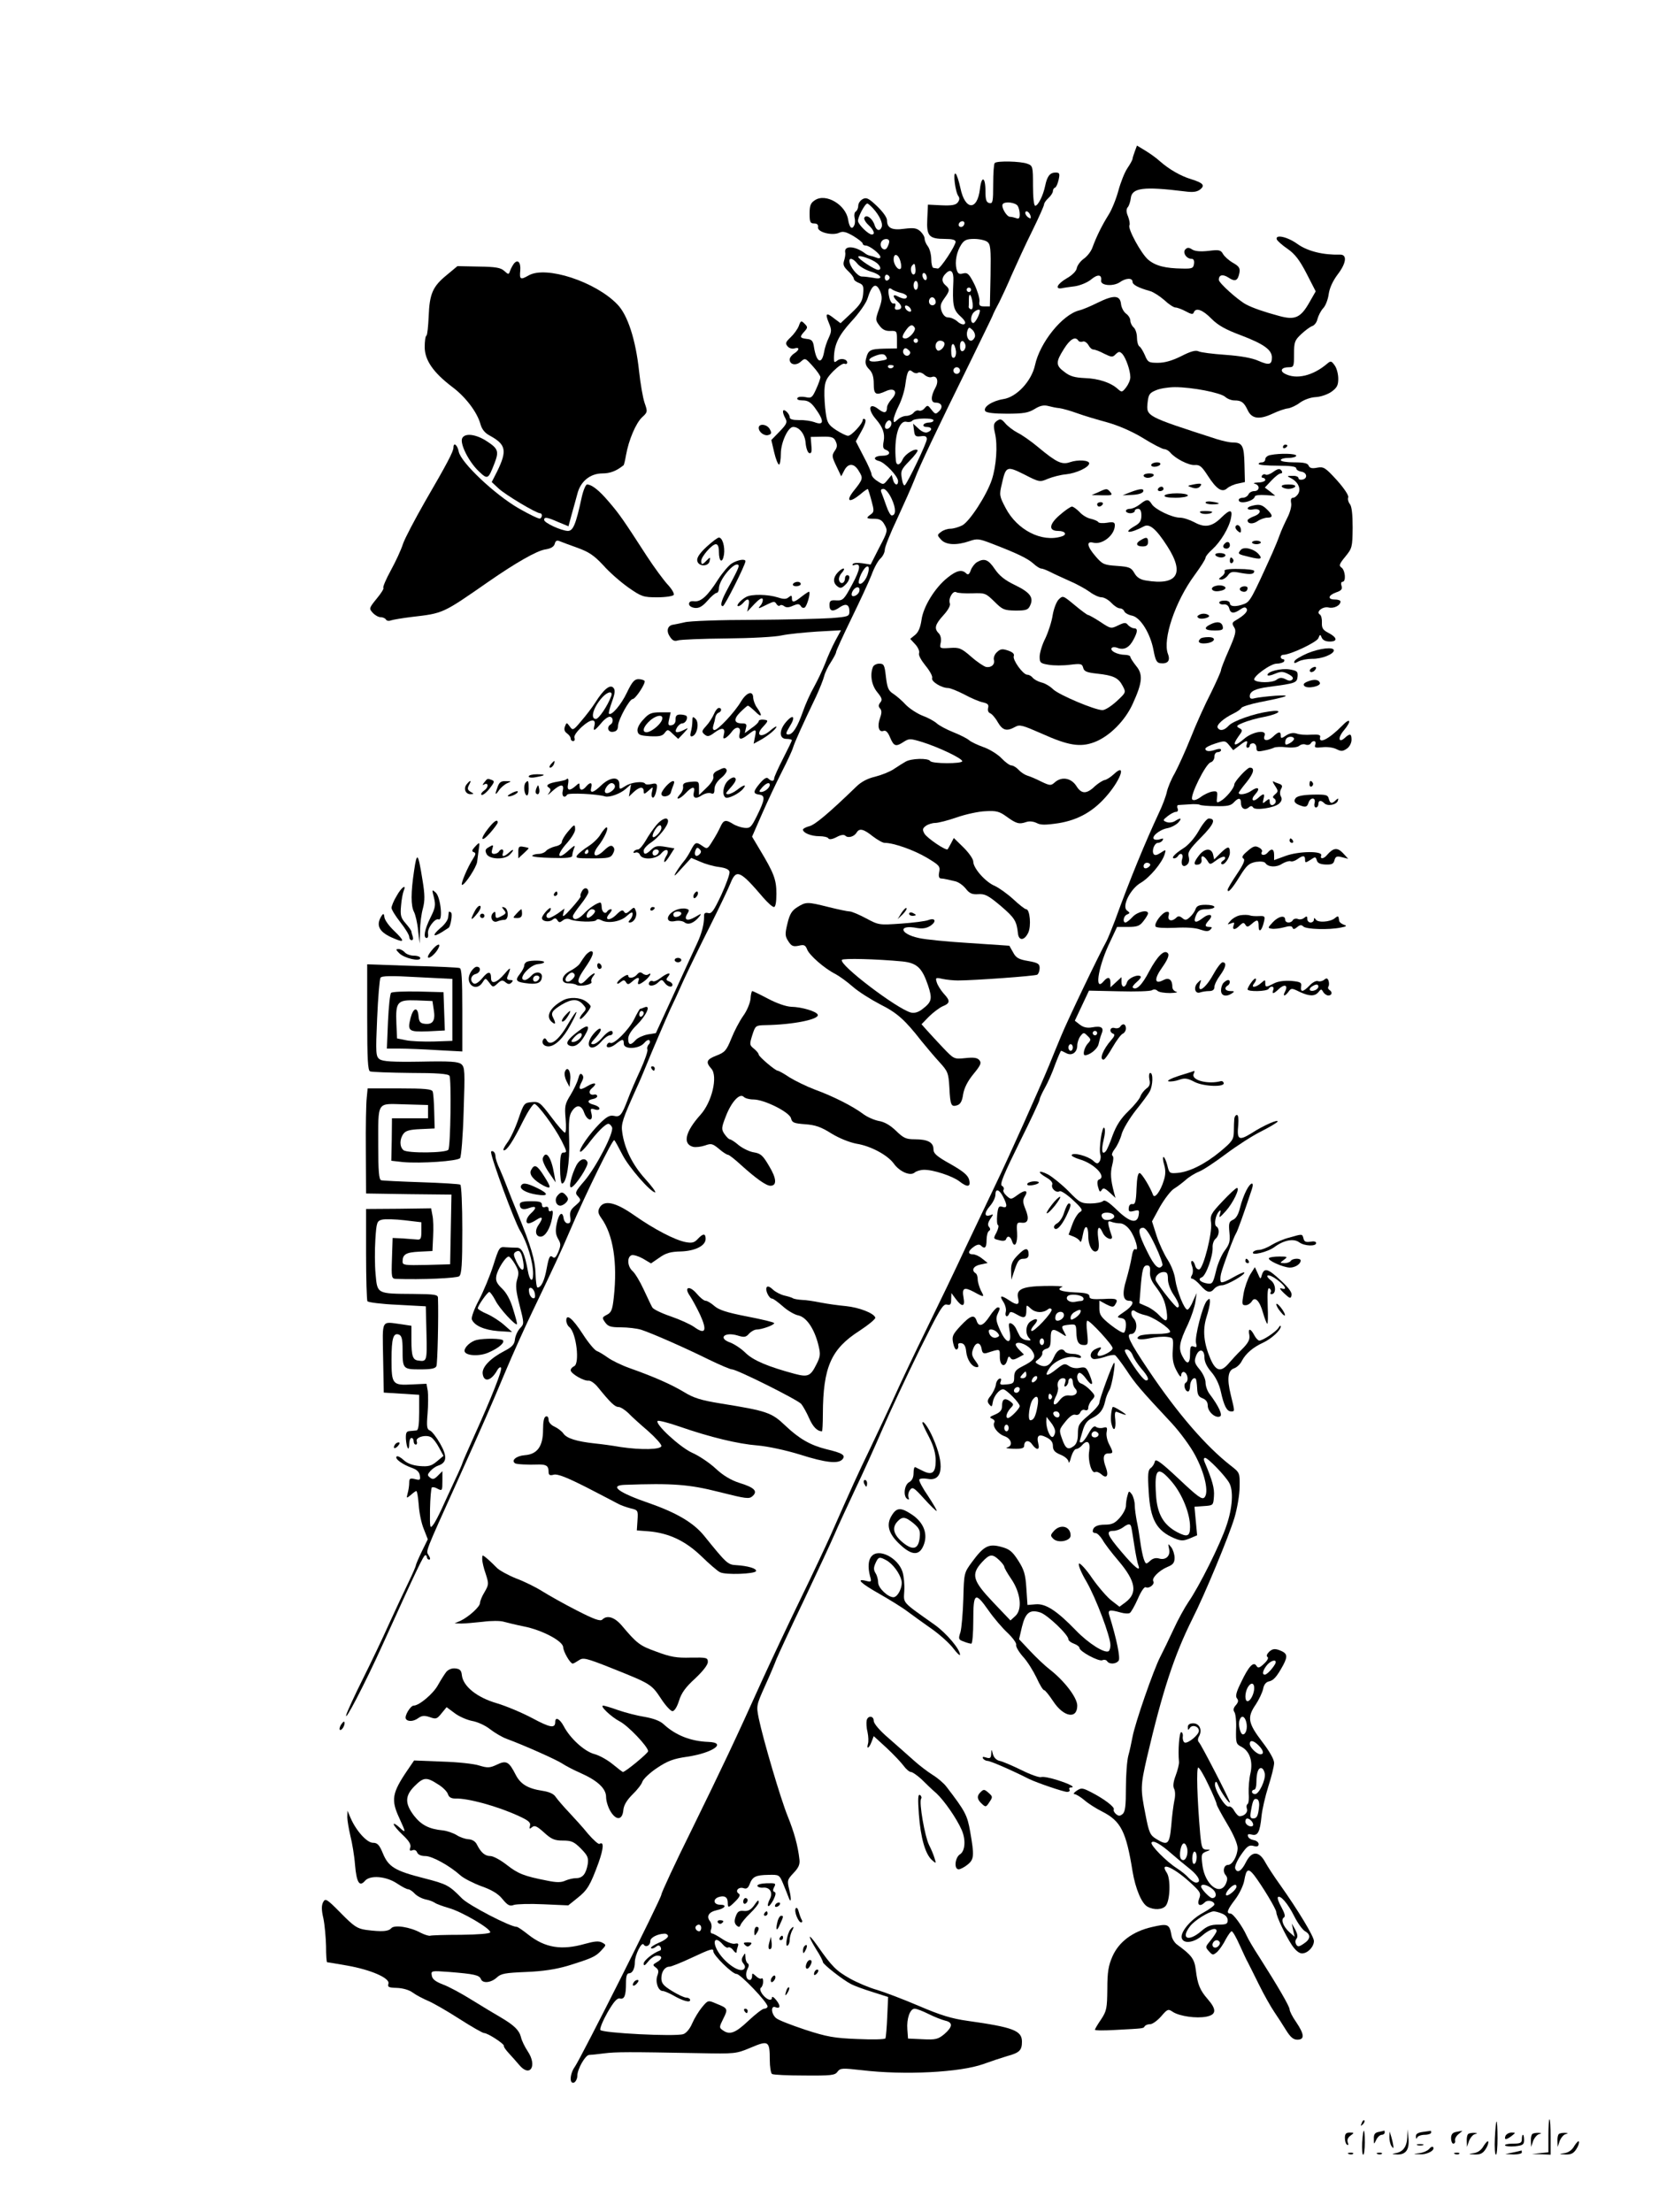 <?xml version="1.0" standalone="no"?>
<!DOCTYPE svg PUBLIC "-//W3C//DTD SVG 20010904//EN"
 "http://www.w3.org/TR/2001/REC-SVG-20010904/DTD/svg10.dtd">
<svg version="1.0" xmlns="http://www.w3.org/2000/svg"
 width="750pt" height="1000pt" viewBox="0 0 750 1000"
 preserveAspectRatio="xMidYMid meet">

<g transform="translate(0,1000) scale(0.1,-0.1)"
fill="#000000" stroke="none">
<path d="M5130 9315 c-5 -14 -10 -29 -10 -33 0 -4 -10 -23 -23 -42 -13 -19
-31 -65 -41 -102 -10 -37 -30 -87 -45 -110 -30 -48 -54 -97 -72 -146 -6 -18
-24 -41 -40 -52 -15 -11 -29 -30 -31 -42 -2 -13 -20 -32 -47 -47 -42 -25 -53
-49 -21 -44 8 2 35 6 60 9 25 4 58 18 73 31 30 25 49 22 45 -5 -4 -23 54 -28
84 -8 28 20 58 21 58 2 0 -13 26 -27 80 -42 14 -4 42 -22 63 -40 20 -19 43
-34 51 -34 8 0 29 -8 46 -17 25 -14 34 -15 37 -5 9 23 40 12 80 -29 30 -30 64
-49 134 -75 102 -39 139 -65 139 -100 0 -33 -13 -36 -61 -15 -29 13 -80 22
-149 27 -58 4 -113 11 -122 16 -13 6 -35 0 -78 -22 -40 -20 -74 -30 -105 -30
-41 0 -46 2 -59 34 -8 18 -19 37 -25 40 -6 4 -11 22 -11 40 0 19 -7 39 -15 46
-8 7 -15 21 -15 31 0 10 -9 24 -19 31 -11 8 -21 27 -23 43 -4 41 -32 43 -105
7 -32 -16 -70 -32 -84 -35 -76 -19 -178 -145 -200 -248 -16 -72 -83 -144 -143
-153 -50 -8 -93 -36 -82 -54 5 -8 40 -12 98 -12 75 0 97 4 125 21 24 15 41 19
61 14 15 -4 38 -9 52 -10 14 -2 50 -12 80 -23 30 -11 91 -29 135 -41 50 -14
111 -40 162 -71 45 -28 88 -50 96 -50 8 0 20 -7 27 -15 23 -28 84 -59 111 -57
22 2 32 -6 59 -48 40 -62 65 -78 88 -57 9 8 31 18 48 21 l32 7 -2 80 c-2 85
-9 99 -55 99 -13 0 -44 7 -70 15 -322 104 -319 103 -313 165 4 37 9 44 38 56
18 8 57 14 86 14 77 0 206 -25 227 -44 10 -9 28 -16 42 -16 32 0 43 -9 60 -45
18 -38 52 -43 112 -15 25 12 57 23 70 24 13 2 37 13 54 26 18 13 48 24 71 25
22 1 54 12 71 24 25 18 31 29 31 59 0 21 -7 48 -16 60 -14 20 -18 22 -33 9
-65 -56 -141 -74 -193 -46 -24 13 -14 29 18 29 23 0 24 3 24 59 0 55 3 63 33
91 17 16 40 33 49 36 10 3 21 17 24 32 4 15 15 37 26 49 11 11 22 41 25 65 4
27 19 59 40 87 40 52 44 91 11 90 -76 -2 -145 15 -191 47 -46 34 -103 46 -95
22 3 -7 24 -26 49 -43 33 -23 54 -50 86 -112 l41 -80 -28 -49 c-40 -71 -66
-82 -138 -62 -67 18 -119 36 -149 52 -36 19 -123 97 -123 111 0 23 18 27 44
10 30 -20 42 -14 49 21 4 22 -1 30 -29 46 -19 11 -39 29 -45 40 -10 18 -18 20
-65 14 -36 -4 -61 -2 -74 6 -15 10 -22 10 -31 1 -14 -14 4 -43 28 -43 9 0 13
-8 11 -22 -3 -21 -9 -23 -53 -22 -76 1 -121 12 -154 40 -32 27 -94 141 -85
156 3 5 0 22 -6 39 -9 20 -9 33 -2 42 6 6 12 25 14 41 5 47 57 54 243 31 37
-5 55 -3 70 8 24 19 15 30 -40 47 -49 15 -100 45 -140 80 -16 15 -47 37 -67
49 l-38 23 -10 -27z m-255 -855 c3 -5 12 -7 20 -4 7 3 18 -4 25 -15 6 -12 16
-21 23 -21 7 0 29 -8 49 -19 33 -16 38 -17 52 -2 14 13 18 13 30 1 16 -18 36
-75 36 -105 0 -13 -9 -33 -19 -46 -18 -23 -20 -23 -38 -7 -32 29 -88 47 -149
49 -45 2 -67 8 -91 27 -41 30 -41 45 -3 105 28 45 52 58 65 37z"/>
<path d="M4497 9263 c-4 -3 -7 -46 -7 -95 0 -80 -2 -89 -17 -86 -14 3 -18 14
-18 55 0 65 -18 70 -25 8 -12 -99 -67 -96 -88 4 -7 33 -17 63 -22 66 -13 8 -1
-85 13 -102 6 -9 5 -18 -4 -29 -9 -11 -28 -14 -73 -12 l-61 3 -3 -65 c-4 -77
8 -90 80 -90 32 0 48 -4 48 -13 0 -18 -69 -122 -80 -121 -6 1 -14 2 -20 3 -5
0 -10 18 -10 39 0 21 -7 47 -15 58 -8 10 -15 26 -15 35 0 9 -9 24 -20 34 -16
14 -29 16 -71 11 -57 -8 -79 3 -79 38 0 13 -19 39 -45 64 -38 36 -48 41 -65
32 -11 -6 -20 -19 -20 -30 0 -10 -5 -22 -11 -26 -6 -3 -8 -15 -6 -26 3 -11 3
-26 0 -34 -10 -25 -23 -15 -29 24 -11 67 -101 120 -150 87 -19 -12 -24 -24
-24 -60 0 -39 3 -45 20 -45 14 0 20 -6 18 -17 -4 -22 64 -40 96 -25 17 8 31 4
64 -15 23 -14 42 -29 42 -34 0 -5 6 -9 14 -9 17 0 66 -38 66 -52 0 -6 -8 -7
-17 -3 -10 4 -23 8 -29 9 -7 1 -18 6 -25 12 -45 33 -94 35 -88 3 2 -8 -1 -24
-5 -37 -6 -18 -2 -28 18 -47 14 -13 26 -29 26 -35 0 -6 10 -14 23 -19 20 -8
22 -15 19 -50 -3 -33 -13 -48 -53 -86 l-49 -46 -27 20 c-37 30 -44 26 -27 -16
14 -33 14 -40 1 -69 -9 -18 -19 -48 -22 -68 -11 -56 -34 -44 -45 24 -4 29 -10
36 -33 38 -32 4 -33 9 -10 34 15 17 15 20 0 35 -15 15 -17 14 -26 -11 -6 -15
-23 -38 -37 -51 -22 -21 -25 -27 -14 -40 7 -9 21 -13 31 -10 25 8 24 -7 -1
-23 -11 -7 -20 -19 -20 -27 0 -24 29 -29 50 -10 20 18 21 17 55 -21 19 -21 34
-43 34 -49 0 -5 -8 -29 -19 -53 -18 -40 -22 -43 -49 -37 -17 3 -32 2 -36 -4
-4 -7 5 -11 24 -11 22 0 36 -8 54 -32 44 -60 44 -84 -2 -66 -14 5 -45 10 -68
9 -30 0 -43 4 -43 13 0 8 -7 19 -15 26 -18 15 -21 -1 -4 -32 9 -17 5 -26 -27
-59 l-37 -38 13 -56 c7 -30 17 -55 22 -55 4 0 8 22 8 49 0 50 32 120 55 121
28 1 54 -32 57 -72 2 -23 9 -43 16 -46 10 -3 13 5 10 34 l-3 39 52 1 c44 1 53
-3 61 -21 8 -17 7 -28 -5 -44 -13 -20 -12 -26 8 -68 l22 -46 14 27 c18 34 45
33 66 -4 20 -32 19 -36 -26 -92 -35 -46 -16 -52 33 -12 17 15 32 25 34 23 1
-2 9 -26 16 -53 12 -44 12 -50 -3 -61 -24 -17 -21 -20 15 -20 24 0 36 -6 47
-27 15 -26 14 -31 -24 -103 l-39 -77 -38 6 c-20 3 -40 2 -43 -4 -3 -5 0 -7 8
-4 31 11 27 -19 -11 -89 -36 -67 -41 -72 -70 -71 -27 2 -32 -1 -32 -22 0 -28
16 -31 48 -8 27 18 42 11 42 -20 0 -22 -5 -24 -82 -30 -46 -3 -204 -7 -353 -8
-148 0 -288 -5 -310 -11 -22 -5 -46 -10 -53 -11 -24 -4 -31 -28 -14 -53 11
-18 21 -23 36 -18 12 4 111 8 221 9 110 1 223 7 250 14 28 6 99 13 158 17
l109 6 -26 -48 c-14 -26 -35 -73 -46 -103 -12 -30 -35 -78 -51 -107 -16 -28
-38 -77 -49 -109 -25 -71 -46 -104 -66 -104 -13 0 -12 6 6 36 28 44 17 59 -16
21 -33 -38 -32 -77 1 -77 14 0 25 -3 25 -6 0 -3 -18 -40 -40 -83 -22 -43 -40
-83 -40 -89 0 -15 -13 -15 -27 -1 -7 7 -18 1 -37 -21 -32 -38 -33 -48 -3 -52
28 -4 25 -23 -12 -98 -25 -50 -30 -55 -57 -52 -16 2 -39 10 -51 18 -32 20 -42
18 -56 -13 -7 -16 -23 -45 -36 -65 -22 -36 -24 -37 -44 -23 -30 21 -34 19 -53
-17 -9 -18 -24 -42 -34 -53 -9 -11 -25 -33 -35 -50 -12 -21 -4 -15 26 19 l44
48 40 -17 c22 -10 60 -21 85 -24 30 -4 46 -11 48 -22 2 -9 -15 -56 -37 -104
-34 -72 -44 -87 -60 -82 -14 3 -19 -1 -18 -17 0 -33 -10 -74 -31 -119 -11 -23
-57 -124 -103 -224 l-84 -183 -37 -6 c-20 -4 -45 -15 -54 -25 -23 -26 -34 -24
-34 6 0 15 14 38 39 62 43 43 65 91 36 80 -9 -4 -18 -7 -21 -7 -2 0 -15 -22
-28 -49 -25 -48 -92 -115 -107 -105 -4 2 -10 0 -13 -5 -12 -20 13 -20 37 -1
31 25 37 25 37 2 0 -27 69 -24 92 3 9 11 20 17 24 12 4 -4 3 -12 -3 -18 -6 -6
-9 -17 -6 -24 2 -7 -12 -48 -32 -92 -20 -43 -46 -103 -57 -133 -27 -71 -35
-81 -63 -74 -18 4 -33 -4 -64 -35 -46 -46 -97 -119 -88 -127 3 -3 18 12 34 32
41 55 80 94 93 94 6 0 13 -7 17 -16 9 -24 -71 -178 -124 -241 -43 -50 -45 -55
-30 -71 15 -17 14 -19 -11 -41 -22 -18 -27 -29 -24 -52 3 -21 0 -29 -11 -29
-9 0 -17 10 -19 23 -5 35 -22 22 -31 -24 -7 -33 -5 -49 6 -69 13 -22 13 -29 1
-59 -11 -26 -17 -31 -27 -22 -11 8 -16 -2 -25 -50 -10 -57 -25 -89 -42 -89 -4
0 -8 28 -9 63 -2 62 -20 123 -81 272 -18 44 -40 98 -48 120 -8 22 -23 58 -33
81 -11 22 -19 48 -19 57 0 9 -4 19 -10 22 -5 3 -10 2 -10 -3 0 -27 106 -314
131 -355 32 -52 59 -141 59 -195 0 -43 -16 -33 -24 15 -14 76 -26 103 -49 103
-12 0 -35 1 -51 2 -28 3 -30 0 -56 -82 -15 -47 -44 -117 -65 -157 -21 -39 -35
-78 -32 -87 11 -28 56 -48 119 -53 l63 -4 -35 31 c-19 17 -54 40 -77 50 -24
10 -43 22 -43 26 0 12 44 74 52 74 4 0 17 -18 28 -39 17 -35 90 -114 97 -107
2 2 -6 32 -17 67 -12 42 -30 75 -50 94 -25 24 -30 36 -26 58 6 31 42 87 56 87
4 0 17 -15 28 -34 17 -29 19 -40 10 -69 -8 -27 -6 -51 11 -117 21 -83 21 -84
2 -104 -11 -12 -21 -34 -23 -50 -2 -23 -13 -35 -48 -53 -65 -34 -101 -73 -98
-102 5 -42 39 -34 67 17 5 9 13 14 16 10 8 -7 -43 -136 -124 -315 -28 -62 -51
-115 -51 -118 0 -2 -15 -37 -34 -77 -19 -40 -45 -98 -59 -128 -14 -30 -31 -64
-40 -74 -13 -18 -14 -11 -13 72 1 50 5 94 8 98 4 3 16 1 27 -6 20 -10 21 -8
21 35 l0 45 -21 -21 c-16 -16 -23 -18 -35 -8 -13 10 -12 14 2 30 9 10 25 21
35 24 39 13 42 41 9 99 -17 30 -38 57 -47 60 -13 5 -15 18 -10 76 3 38 3 84 1
102 l-6 33 -64 -3 c-90 -5 -94 0 -94 112 0 97 8 123 34 113 12 -5 16 -21 16
-66 0 -89 1 -91 80 -91 50 0 69 4 73 15 5 11 10 226 7 308 0 15 -13 17 -112
18 -165 1 -162 0 -170 89 -4 41 -4 112 -1 158 5 77 7 83 31 89 13 3 59 2 101
-3 l76 -9 0 -40 c0 -34 -3 -40 -20 -38 -11 1 -40 3 -65 5 l-45 2 -3 -92 c-3
-90 -2 -92 20 -93 112 -4 273 3 284 12 11 9 14 54 14 210 0 110 -4 200 -9 204
-5 3 -85 8 -178 11 -92 3 -174 7 -180 9 -10 3 -13 43 -13 152 0 210 -9 194
119 191 l106 -3 0 -30 0 -30 -81 0 -82 0 -1 -96 -2 -96 53 -6 c79 -7 246 4
258 18 5 6 13 101 16 211 6 182 6 200 -11 214 -14 11 -49 14 -184 11 -129 -2
-170 1 -185 11 -17 13 -18 26 -11 185 4 94 11 176 15 183 5 9 46 10 166 3
l159 -8 0 -140 0 -140 -85 -3 c-47 -1 -103 1 -125 6 l-40 8 -3 67 c-4 99 4
108 91 105 l72 -3 6 -40 c8 -48 -4 -67 -40 -63 -21 2 -27 9 -29 36 -4 43 -24
37 -36 -10 -15 -59 -8 -63 78 -60 l77 4 -3 86 -3 87 -114 3 c-63 1 -118 -1
-123 -6 -5 -5 -11 -64 -14 -130 l-5 -122 58 0 c32 0 109 -3 171 -7 l112 -6 0
187 c0 141 -3 188 -12 190 -7 3 -104 7 -216 10 l-202 7 0 -240 c0 -191 3 -240
13 -244 8 -3 90 -6 183 -7 119 0 171 -4 176 -13 9 -15 5 -318 -5 -334 -9 -15
-185 -17 -203 -2 -18 15 -18 50 0 74 10 14 29 19 77 21 l64 3 -2 77 c-1 42 -4
83 -7 90 -4 11 -36 14 -150 14 l-144 0 -4 -42 c-3 -24 -5 -131 -4 -238 l1
-195 193 -3 193 -2 -3 -158 -3 -157 -107 -3 c-98 -2 -108 -1 -108 15 0 33 15
42 75 45 l60 3 3 65 c2 36 1 79 -3 96 l-6 32 -147 -2 -147 -1 0 -203 c0 -112
3 -208 6 -214 3 -5 64 -13 135 -16 l129 -7 3 -122 c3 -127 2 -129 -38 -123
-24 3 -30 21 -30 91 l0 66 -46 7 c-92 12 -85 26 -82 -151 l3 -158 80 -5 80 -5
0 -80 c0 -57 -4 -80 -12 -81 -7 -1 -21 -2 -31 -3 -15 -1 -18 -8 -17 -36 3 -42
15 -60 15 -22 0 15 5 27 10 27 6 0 10 -7 10 -15 0 -8 4 -15 10 -15 5 0 7 7 4
15 -7 18 42 32 65 18 9 -5 25 -26 36 -47 l20 -37 -30 -25 c-25 -21 -38 -24
-78 -21 -32 3 -56 12 -72 27 -14 13 -28 20 -32 16 -10 -10 28 -37 71 -52 20
-7 32 -18 34 -34 3 -20 1 -22 -22 -16 -22 5 -26 3 -26 -16 0 -13 -3 -34 -7
-48 -6 -24 -6 -24 14 -8 11 10 22 18 25 18 4 0 8 -28 11 -62 2 -35 12 -84 23
-110 l18 -46 -27 -55 c-15 -31 -27 -59 -27 -63 0 -4 -15 -39 -34 -78 -19 -39
-58 -123 -87 -186 -28 -63 -82 -176 -119 -250 -37 -74 -70 -146 -74 -160 -14
-48 84 139 164 316 157 346 185 404 193 404 4 0 7 -4 7 -10 0 -5 5 -10 10 -10
6 0 6 7 -2 19 -13 22 -20 4 130 336 123 273 146 326 217 495 31 74 85 194 119
265 106 221 132 277 174 375 68 160 192 413 199 406 4 -3 20 -33 37 -66 29
-57 128 -170 148 -170 5 0 -15 28 -46 62 -56 62 -93 136 -103 210 -6 38 2 60
64 198 14 30 33 75 43 100 25 62 87 206 109 255 11 22 39 83 62 135 24 52 78
163 120 246 42 84 83 170 92 193 26 64 43 56 148 -67 20 -23 41 -42 48 -42 7
0 11 22 11 60 0 64 -11 93 -76 201 l-34 57 45 103 c25 57 65 142 89 189 24 47
47 96 51 110 7 24 45 108 106 235 15 33 31 73 35 89 4 16 18 45 31 64 12 19
23 39 23 45 0 5 31 73 69 151 38 78 79 166 91 197 11 31 29 64 40 74 11 10 20
28 20 40 0 12 25 75 56 140 30 65 66 146 79 179 22 59 93 209 259 546 44 91
86 176 92 190 5 14 20 43 32 65 11 22 37 78 57 125 21 47 61 135 91 195 30 61
54 115 54 121 0 6 9 19 20 29 11 10 20 24 20 31 0 7 4 14 10 16 5 2 12 18 16
36 6 28 4 32 -14 32 -25 0 -38 -16 -47 -60 -9 -44 -32 -90 -45 -90 -6 0 -10
38 -10 90 0 88 -1 91 -26 100 -29 11 -137 14 -147 3z m104 -194 c5 -8 9 -25 9
-38 0 -17 -4 -22 -16 -17 -9 3 -21 6 -28 6 -15 0 -41 44 -33 57 9 14 58 8 68
-8z m-654 -11 c29 -32 45 -67 39 -84 -8 -21 -24 -17 -32 8 -9 30 -36 50 -46
35 -4 -6 4 -21 18 -34 25 -23 32 -43 15 -43 -15 0 -59 43 -62 60 -3 15 31 80
42 80 3 0 15 -10 26 -22z m713 -42 c0 -5 -7 -3 -15 4 -8 7 -12 17 -9 22 7 10
24 -9 24 -26z m-300 -24 c0 -13 -12 -22 -22 -16 -10 6 -1 24 13 24 5 0 9 -4 9
-8z m-340 -84 c0 -7 -5 -20 -10 -28 -12 -19 -35 2 -27 24 7 19 37 21 37 4z
m443 -1 c15 -11 17 -29 15 -152 l-3 -140 -25 0 c-21 0 -25 4 -22 24 1 14 -10
49 -24 78 -23 45 -30 52 -50 47 -19 -5 -24 -1 -30 20 -8 34 1 79 22 111 13 20
25 25 58 25 23 0 50 -6 59 -13z m-499 -96 c18 -15 21 -31 6 -31 -15 0 -90 49
-90 59 0 11 62 -10 84 -28z m107 6 c4 -14 4 -28 1 -31 -10 -11 -32 17 -32 41
0 32 22 25 31 -10z m-194 -10 c10 -12 37 -28 61 -35 49 -15 58 -38 11 -28 -17
3 -41 6 -53 6 -19 0 -56 46 -56 71 0 16 18 10 37 -14z m258 -45 c-12 -13 -24
22 -12 37 10 12 13 11 15 -8 2 -13 1 -26 -3 -29z m175 -31 c-5 -109 -1 -131
31 -160 21 -19 27 -31 19 -36 -6 -4 -20 1 -32 12 -11 10 -29 18 -41 18 -13 0
-23 10 -30 28 -8 24 -5 34 12 58 25 34 26 42 6 59 -19 16 -19 35 1 54 22 23
36 10 34 -33z m-120 13 c0 -8 -4 -12 -10 -9 -5 3 -10 13 -10 21 0 8 5 12 10 9
6 -3 10 -13 10 -21z m-168 1 c0 -5 -5 -11 -11 -13 -6 -2 -11 4 -11 13 0 9 5
15 11 13 6 -2 11 -8 11 -13z m128 -35 c0 -11 -4 -20 -10 -20 -5 0 -10 9 -10
20 0 11 5 20 10 20 6 0 10 -9 10 -20z m-170 -29 c9 -24 8 -38 -6 -78 -17 -48
-17 -50 2 -75 13 -18 28 -25 49 -24 29 1 30 -1 30 -39 l0 -40 -58 -1 c-64 -2
-72 -6 -82 -46 -5 -19 -1 -32 14 -47 15 -15 21 -34 21 -66 0 -49 9 -54 55 -33
39 18 56 -4 27 -35 -12 -13 -22 -30 -22 -38 0 -26 -12 -29 -38 -9 -43 34 -52
1 -12 -45 31 -36 41 -64 35 -99 -5 -25 -3 -35 9 -39 26 -10 18 -27 -13 -27
-38 0 -49 -16 -17 -24 27 -7 86 -69 86 -91 0 -23 -17 -18 -23 7 l-6 21 -19
-23 c-18 -22 -19 -22 -45 -5 -15 9 -27 23 -27 31 0 7 -16 44 -36 81 l-35 68
26 47 c16 29 22 49 15 53 -5 3 -10 2 -10 -4 0 -16 -51 -71 -66 -71 -8 0 -32
12 -54 26 -35 23 -41 33 -47 78 -4 28 -7 73 -6 100 2 42 8 55 40 88 21 21 43
36 50 34 7 -3 13 -1 13 5 0 16 -29 22 -45 9 -13 -10 -15 -9 -15 11 1 61 20
101 78 165 34 36 66 82 73 102 21 68 40 78 59 33z m93 -5 c15 -3 27 -11 27
-16 0 -13 -16 -13 -41 0 -25 14 -25 -2 1 -25 21 -19 18 -35 -5 -35 -9 0 -12 6
-8 15 3 10 1 15 -7 13 -8 -2 -16 11 -20 29 -8 35 -3 48 14 34 6 -4 23 -11 39
-15z m317 14 c0 -5 -4 -10 -10 -10 -5 0 -10 5 -10 10 0 6 5 10 10 10 6 0 10
-4 10 -10z m7 -61 c2 -19 -1 -29 -8 -27 -6 2 -10 7 -10 11 1 4 1 19 1 34 0 35
12 22 17 -18z m-167 5 c0 -8 -7 -14 -15 -14 -15 0 -21 21 -9 33 10 9 24 -2 24
-19z m-112 -33 c3 -8 -1 -12 -9 -9 -7 2 -15 10 -17 17 -3 8 1 12 9 9 7 -2 15
-10 17 -17z m312 -5 c0 -16 -21 -56 -30 -56 -14 0 -13 33 2 48 12 12 28 16 28
8z m-295 -77 c8 -12 -23 -49 -42 -49 -17 0 -17 10 3 38 17 24 29 28 39 11z
m272 -43 c-4 -9 -11 -16 -17 -16 -15 0 -24 26 -16 47 6 15 8 15 23 1 9 -9 13
-24 10 -32z m-257 -16 c0 -5 -4 -10 -10 -10 -5 0 -10 5 -10 10 0 6 5 10 10 10
6 0 10 -4 10 -10z m120 -14 c0 -17 -24 -38 -33 -29 -15 15 -6 43 13 43 11 0
20 -6 20 -14z m95 -11 c0 -10 -6 -20 -12 -22 -8 -3 -13 5 -13 22 0 17 5 25 13
23 6 -3 12 -13 12 -23z m-43 -24 c1 -13 -3 -26 -9 -28 -9 -3 -13 7 -13 33 0
41 16 37 22 -5z m-212 -15 c-13 -13 -35 7 -25 24 5 8 11 8 21 -1 10 -8 12 -15
4 -23z m-105 -7 c9 -14 7 -15 -37 -22 -42 -6 -52 8 -15 23 30 12 45 12 52 -1z
m35 -43 c0 -11 -19 -15 -25 -6 -3 5 1 10 9 10 9 0 16 -2 16 -4z m300 -21 c0
-8 -7 -15 -15 -15 -8 0 -15 7 -15 15 0 8 7 15 15 15 8 0 15 -7 15 -15z m-190
-10 c6 4 19 0 29 -9 10 -9 25 -14 34 -10 23 8 32 -19 16 -48 -22 -40 -22 -68
0 -68 28 0 36 -19 17 -38 -16 -16 -18 -15 -35 6 -16 21 -18 22 -31 7 -7 -9
-19 -14 -26 -11 -7 3 -18 -2 -24 -10 -7 -8 -22 -14 -33 -14 -11 0 -29 -7 -39
-17 -17 -15 -18 -15 -18 1 0 9 11 38 24 64 13 26 26 69 29 95 8 60 15 71 32
57 8 -7 19 -9 25 -5z m70 -215 c0 -6 -9 -10 -19 -10 -11 0 -23 -4 -26 -10 -3
-5 3 -10 14 -10 25 0 28 -15 4 -24 -10 -4 -25 2 -40 16 l-25 23 4 -30 c3 -26
6 -30 31 -27 20 3 27 -1 27 -13 0 -17 -84 -192 -99 -208 -5 -5 -11 9 -14 30
-6 34 -3 41 35 80 23 23 39 45 36 48 -10 11 -56 -17 -67 -41 -12 -28 -29 -31
-31 -6 -10 103 13 185 49 175 10 -2 21 0 25 5 7 12 96 14 96 2z m-190 -14 c0
-16 -18 -31 -27 -22 -8 8 5 36 17 36 5 0 10 -6 10 -14z m1 -341 c20 -43 20
-75 0 -75 -5 0 -16 19 -24 43 -8 23 -18 50 -22 60 -5 12 -2 17 9 17 9 0 25
-19 37 -45z m-106 -332 c-7 -32 -31 -60 -42 -50 -3 4 1 23 10 42 20 42 42 47
32 8z m-41 -88 c-7 -18 -34 -28 -34 -12 0 17 21 38 31 31 5 -2 6 -11 3 -19z
m-404 -873 c0 -13 -23 -32 -39 -32 -11 0 -10 4 4 20 19 21 35 26 35 12z m-318
-314 c-15 -15 -26 -4 -18 18 5 13 9 15 18 6 9 -9 9 -15 0 -24z m-252 -717 c0
-6 -4 -13 -10 -16 -5 -3 -10 1 -10 9 0 9 5 16 10 16 6 0 10 -4 10 -9z m-545
-1123 c9 -49 -7 -50 -30 -2 -14 30 -15 38 -4 45 18 11 26 1 34 -43z m53 -147
c3 -16 -1 -22 -10 -19 -7 3 -15 15 -16 27 -3 16 1 22 10 19 7 -3 15 -15 16
-27z"/>
<path d="M2323 8808 c-5 -7 -13 -21 -17 -32 -6 -18 -7 -18 -26 -1 -16 15 -39
19 -116 20 l-96 2 -48 -40 c-64 -52 -78 -85 -82 -186 -2 -45 -6 -85 -10 -88
-5 -2 -8 -26 -8 -52 0 -59 39 -115 123 -179 62 -46 114 -115 129 -169 6 -23
20 -40 40 -51 76 -41 82 -68 35 -164 l-24 -47 31 -29 c31 -29 170 -112 187
-112 11 0 12 -17 1 -24 -5 -3 -48 18 -97 46 -109 63 -261 207 -271 256 -6 31
-24 45 -24 19 0 -18 -29 -73 -129 -245 -45 -79 -90 -164 -99 -190 -8 -26 -33
-80 -55 -120 -22 -40 -37 -76 -34 -79 4 -3 -10 -25 -30 -49 -35 -43 -35 -45
-18 -64 10 -11 26 -20 36 -20 10 0 21 -5 24 -11 4 -6 14 -7 24 -3 9 3 50 10
91 15 145 17 139 14 349 160 124 86 216 138 254 145 27 4 41 12 45 26 3 13 10
17 21 12 9 -4 45 -17 81 -30 52 -19 75 -34 117 -79 28 -32 80 -77 114 -101 59
-41 67 -44 130 -44 38 0 71 5 75 11 3 6 -9 27 -28 47 -19 21 -61 78 -93 127
-108 167 -124 190 -171 245 -45 53 -77 79 -100 80 -6 0 -17 -26 -24 -57 -27
-125 -39 -153 -63 -153 -29 1 -107 36 -107 50 0 14 12 13 64 -10 l46 -19 14
52 c8 29 20 71 26 94 14 57 58 93 114 93 34 0 63 11 95 37 2 1 7 22 11 45 12
69 45 146 73 172 25 23 25 25 11 65 -8 24 -19 88 -25 144 -15 140 -51 253 -98
301 -99 103 -323 176 -401 131 -37 -21 -42 -19 -38 22 3 37 -11 53 -29 31z"/>
<path d="M4506 8097 c-14 -11 -16 -19 -8 -55 13 -55 6 -149 -14 -210 -23 -70
-101 -190 -134 -207 -16 -8 -40 -15 -53 -15 -13 0 -32 -6 -42 -14 -19 -14 -19
-15 -1 -35 22 -25 71 -27 129 -7 34 12 43 11 100 -11 117 -45 162 -67 188 -90
14 -13 30 -23 36 -23 6 0 24 -7 40 -15 15 -8 55 -26 88 -41 33 -14 74 -37 92
-50 17 -13 41 -24 53 -24 11 0 31 -11 44 -25 13 -14 30 -25 39 -25 8 0 17 -6
20 -14 3 -7 19 -16 35 -19 38 -8 83 -81 97 -157 8 -43 14 -56 30 -58 34 -4 47
11 35 42 -25 66 33 238 121 357 27 37 49 71 49 78 0 6 14 23 31 38 37 34 75
96 84 141 8 40 -4 41 -43 3 -42 -42 -75 -48 -122 -22 -21 11 -50 21 -66 21
-35 0 -112 37 -127 61 -15 24 -23 24 -54 -1 -14 -11 -34 -20 -44 -20 -11 0
-19 -4 -19 -10 0 -5 9 -10 20 -10 11 0 20 5 20 10 0 6 7 10 15 10 10 0 15 -10
15 -30 0 -24 -7 -35 -30 -48 -59 -34 -21 -35 42 -1 25 13 55 -12 105 -90 80
-124 46 -179 -97 -155 -25 4 -41 14 -52 34 -14 24 -22 28 -79 32 -58 4 -65 7
-96 43 -39 45 -43 70 -11 62 41 -11 98 34 98 79 0 13 -7 16 -35 11 -19 -3 -37
-2 -40 3 -3 5 -18 11 -34 15 -16 3 -39 17 -51 31 -13 13 -28 24 -34 24 -6 0
-31 -17 -55 -38 -49 -42 -52 -72 -7 -72 32 0 42 -17 15 -25 -89 -28 -201 29
-253 129 -28 53 -29 59 -17 108 18 81 22 83 102 43 68 -35 70 -35 107 -19 20
8 57 18 82 20 46 5 102 31 104 49 1 15 -51 18 -86 6 -37 -13 -61 -2 -144 67
-32 27 -75 57 -94 66 -19 10 -44 29 -55 42 -18 21 -23 22 -39 11z"/>
<path d="M3430 8066 c0 -20 27 -39 45 -32 13 4 14 10 5 26 -12 23 -50 27 -50
6z"/>
<path d="M2090 8020 c-13 -23 28 -106 74 -150 41 -39 43 -38 72 37 20 52 16
65 -33 97 -49 33 -100 40 -113 16z"/>
<path d="M5800 7979 c0 -5 5 -7 10 -4 6 3 10 8 10 11 0 2 -4 4 -10 4 -5 0 -10
-5 -10 -11z"/>
<path d="M5743 7943 c-13 -2 -23 -11 -23 -19 0 -8 -7 -14 -15 -14 -8 0 -15 -3
-15 -7 0 -5 38 -8 85 -8 59 0 85 -4 85 -12 0 -6 10 -13 23 -15 26 -4 30 -31 5
-36 -10 -2 -18 1 -18 7 0 6 -12 11 -27 10 -26 0 -26 -1 -8 -10 32 -16 47 -46
35 -69 -6 -11 -17 -20 -24 -20 -9 0 -12 -8 -9 -24 3 -13 -5 -43 -17 -66 -12
-24 -28 -59 -35 -79 -7 -20 -22 -56 -33 -81 -93 -206 -101 -220 -127 -230 -36
-14 -65 -13 -65 3 0 7 -11 13 -25 12 -14 0 -24 -4 -23 -10 2 -5 11 -9 21 -7
12 1 21 -6 24 -18 6 -24 21 -25 50 -5 16 11 24 12 29 3 7 -11 -11 -30 -51 -53
-15 -9 -16 -14 -6 -30 11 -17 7 -33 -23 -102 -20 -45 -36 -86 -36 -92 0 -6
-21 -53 -46 -104 -26 -50 -67 -141 -91 -202 -24 -60 -57 -132 -72 -160 -16
-27 -32 -66 -36 -85 -4 -19 -20 -62 -36 -95 -61 -131 -131 -300 -198 -485 -16
-42 -33 -84 -39 -95 -32 -57 -174 -353 -204 -426 -19 -46 -44 -106 -55 -134
-45 -109 -183 -417 -240 -535 -33 -69 -95 -199 -138 -290 -42 -91 -121 -255
-175 -365 -54 -110 -119 -247 -145 -305 -26 -58 -76 -163 -110 -235 -59 -122
-86 -182 -180 -395 -21 -47 -82 -177 -137 -290 -55 -113 -131 -275 -170 -360
-128 -284 -180 -393 -319 -677 -77 -155 -139 -289 -139 -297 0 -17 -362 -736
-391 -778 -23 -32 -26 -80 -4 -72 8 4 15 18 15 31 0 30 36 93 53 94 7 0 37 3
67 7 55 7 111 7 431 1 163 -3 166 -3 233 25 80 34 86 31 86 -56 0 -31 5 -60
10 -63 6 -4 72 -7 147 -7 120 -1 138 1 149 17 13 17 21 17 111 7 191 -23 444
-10 549 28 33 12 81 28 108 36 55 15 66 26 66 65 0 50 -39 65 -245 94 -72 10
-122 25 -222 68 -70 30 -155 62 -188 72 -33 9 -88 32 -122 51 -62 35 -81 53
-148 149 -43 61 -46 50 -5 -17 17 -26 30 -52 30 -57 0 -10 92 -82 128 -100 13
-7 56 -23 95 -35 l72 -23 -4 -89 c-2 -49 -6 -93 -8 -98 -3 -5 -60 -6 -127 -3
-104 4 -138 10 -236 42 -63 21 -123 44 -132 53 -22 19 -24 57 -3 49 23 -9 25
6 4 32 -10 13 -19 18 -19 12 0 -19 -24 -11 -43 14 -10 14 -13 26 -7 30 5 3 10
16 10 27 0 12 -3 18 -7 15 -3 -4 -15 0 -25 10 -17 15 -18 15 -18 0 0 -10 -5
-17 -10 -17 -17 0 -22 27 -11 49 7 13 8 22 1 26 -5 3 -10 16 -10 28 -1 20 -1
21 -11 4 -8 -13 -7 -22 2 -33 8 -10 9 -18 2 -25 -20 -20 -93 33 -122 88 -22
44 -5 60 26 24 9 -11 21 -18 25 -14 5 3 16 -3 23 -13 8 -11 15 -14 15 -7 0 6
3 18 6 26 4 11 0 14 -13 11 -10 -3 -35 6 -56 20 -21 14 -42 26 -48 26 -6 0 -8
9 -4 20 4 12 1 27 -5 35 -18 22 -6 42 29 50 39 8 50 25 17 25 -31 0 -35 26 -6
35 26 8 40 -1 40 -26 0 -25 4 -24 35 7 19 19 23 29 15 34 -19 12 -1 32 21 25
14 -5 21 0 28 18 13 34 27 41 85 42 48 1 49 1 66 -39 10 -23 20 -50 24 -60 12
-35 15 -11 4 32 -10 41 -9 45 19 75 23 24 30 39 27 62 -7 63 -24 123 -53 195
-32 79 -110 343 -131 443 -11 56 -11 58 28 145 22 48 45 103 52 122 8 19 64
141 126 270 61 129 123 262 137 295 14 33 55 121 90 196 36 75 93 201 127 280
34 79 109 239 166 355 91 183 107 211 124 207 16 -4 20 0 20 23 l1 29 20 -27
c28 -38 43 -36 35 6 -8 44 2 50 47 26 47 -26 49 -25 31 7 -7 16 -14 38 -14 50
0 12 -4 25 -10 28 -20 13 -9 33 23 39 l32 7 -24 19 c-13 11 -32 20 -42 20 -25
0 -24 15 3 34 15 11 26 12 32 6 18 -18 26 -10 26 24 0 19 5 38 10 41 8 5 8 11
1 19 -7 9 -5 19 6 36 15 22 15 23 0 17 -27 -10 -29 10 -2 41 14 16 25 39 25
51 0 30 17 26 35 -9 20 -39 19 -53 -4 -45 -16 5 -19 -1 -23 -37 -2 -24 -1 -44
4 -46 4 -2 1 -17 -7 -33 -15 -28 -15 -29 12 -35 17 -5 28 -3 31 4 6 19 20 14
27 -8 11 -35 26 -11 23 38 -3 44 -1 47 20 45 30 -4 36 17 18 61 -12 29 -13 41
-4 56 19 30 3 34 -31 9 -30 -22 -31 -22 -51 -4 -11 10 -17 22 -13 27 3 6 0 14
-8 18 -10 7 9 52 79 194 51 102 92 190 92 196 0 6 11 30 24 53 13 23 34 70 46
105 13 34 25 62 27 62 2 0 13 -5 24 -11 25 -13 49 4 49 35 0 12 6 31 14 42 14
18 16 18 32 2 17 -16 17 -19 1 -36 -15 -17 -24 -52 -12 -52 21 0 56 28 61 49
3 14 9 36 14 48 12 28 -1 37 -43 29 -22 -4 -39 0 -55 12 l-23 18 32 68 32 68
136 -3 c75 -2 142 0 149 5 8 5 18 4 25 -3 6 -6 31 -10 57 -10 25 1 37 3 28 6
-10 2 -18 12 -18 21 0 33 -15 45 -40 32 -41 -22 -44 4 -6 57 22 31 32 53 27
62 -15 23 -48 -9 -86 -80 -32 -62 -59 -88 -74 -73 -3 3 5 14 18 25 13 11 21
22 18 25 -12 12 -56 -7 -62 -26 -8 -27 -25 -26 -25 2 l0 21 -25 -23 -25 -23 0
21 c0 26 -12 28 -30 7 -42 -51 -28 54 21 162 l39 83 49 0 c42 0 53 4 70 26 12
15 21 31 21 35 0 19 -48 8 -70 -16 -13 -14 -27 -25 -32 -25 -14 0 -9 30 7 36
14 6 14 8 0 18 -25 18 15 99 63 126 39 23 95 89 107 128 7 23 6 23 -18 7 -17
-11 -27 -13 -32 -5 -9 15 4 50 20 50 8 0 17 5 21 12 5 8 2 9 -10 5 -10 -4 -22
-4 -28 -1 -16 10 22 43 58 50 18 3 40 15 50 25 19 21 13 25 -15 7 -10 -6 -27
-8 -37 -4 -18 7 -18 9 5 27 13 10 29 19 37 19 8 0 11 6 8 15 -4 8 -2 15 2 16
5 0 27 2 49 3 22 2 44 1 49 -2 5 -3 38 -6 73 -6 50 -1 67 2 80 16 21 23 33 23
33 -1 0 -25 17 -36 35 -21 9 8 15 8 20 0 9 -15 95 -2 117 17 12 11 15 21 9 32
-6 10 -5 24 0 34 8 13 6 19 -8 24 -10 3 -22 8 -27 11 -4 2 -1 -7 8 -20 15 -23
15 -26 1 -38 -12 -10 -13 -15 -4 -20 6 -4 8 -13 5 -19 -11 -16 -26 -13 -26 5
0 14 -2 15 -17 3 -15 -13 -16 -12 -11 9 7 26 1 28 -24 5 -25 -22 -36 -8 -13
17 24 26 13 37 -17 16 -22 -16 -58 -22 -58 -10 0 3 16 25 36 49 32 40 38 65
14 65 -12 0 -70 -63 -70 -76 0 -16 -38 -62 -62 -75 -18 -10 -19 -8 -16 18 3
25 0 28 -21 25 -13 -2 -37 -13 -53 -25 -18 -13 -32 -17 -38 -11 -13 13 60 161
83 168 9 2 17 14 17 25 0 12 6 21 15 21 8 0 15 4 15 10 0 6 -9 6 -22 2 -30
-11 -48 -9 -49 3 0 6 20 16 45 24 43 14 46 13 63 -8 l18 -22 27 20 c31 25 42
27 34 6 -3 -8 -1 -15 4 -15 6 0 10 5 10 10 0 6 7 10 15 10 8 0 15 -9 15 -20 0
-17 5 -19 33 -13 17 3 38 9 46 13 7 4 33 5 57 2 26 -3 50 0 58 7 7 6 20 9 29
5 8 -3 18 -1 22 5 10 17 28 13 21 -5 -5 -14 0 -15 31 -12 21 3 50 -1 64 -8 22
-11 29 -11 48 2 12 8 21 26 21 40 0 28 -7 30 -31 8 -28 -25 -32 1 -4 34 37 44
30 61 -8 21 -59 -60 -107 -84 -99 -51 3 10 -8 13 -40 11 -24 -2 -53 0 -66 5
-16 5 -31 2 -47 -8 -22 -15 -25 -15 -25 -1 0 20 -10 19 -36 -6 -24 -22 -47
-18 -37 6 11 29 -56 18 -94 -16 -42 -36 -55 -31 -25 11 20 27 21 30 4 39 -15
8 -12 12 18 24 19 8 63 21 98 27 69 14 86 34 20 24 -68 -9 -164 -43 -183 -64
-20 -22 -40 -26 -50 -10 -8 12 26 43 72 65 17 8 33 20 35 25 2 5 39 17 83 26
129 25 151 34 70 29 -38 -3 -80 -8 -92 -11 -17 -5 -23 -2 -23 9 0 22 25 34 85
42 122 16 128 18 131 46 2 24 -2 27 -36 33 -39 6 -100 -9 -100 -25 0 -5 15 -3
33 5 29 12 37 11 61 -1 19 -10 25 -18 18 -25 -7 -7 -17 -6 -31 2 -17 8 -26 8
-42 -4 -20 -13 -85 -13 -98 0 -12 12 72 74 100 74 15 0 31 5 34 10 3 6 1 10
-4 10 -6 0 -11 5 -11 10 0 6 5 10 11 10 32 0 152 57 159 75 7 18 9 19 15 3 5
-12 18 -18 37 -18 37 0 33 19 -8 40 -23 12 -29 21 -28 45 1 17 -3 33 -9 37
-20 12 13 38 39 32 24 -6 54 9 54 27 0 5 -11 9 -25 9 -35 0 -31 19 5 32 24 8
29 15 25 29 -4 11 -2 19 4 19 17 0 13 51 -4 64 -13 9 -11 16 17 50 31 38 32
43 33 131 0 60 -4 97 -13 107 -7 9 -10 22 -7 30 3 8 -18 40 -51 77 -53 58 -60
62 -89 57 -24 -5 -34 -2 -39 9 -4 11 -21 15 -66 15 -33 0 -60 4 -60 10 0 6 16
10 35 10 19 0 35 5 35 10 0 10 -73 12 -117 3z m107 -1283 c0 -5 -9 -14 -20
-20 -15 -8 -20 -8 -20 3 0 8 3 17 7 20 10 10 33 8 33 -3z m-650 -569 c0 -5 -7
-11 -15 -15 -9 -3 -15 0 -15 9 0 8 7 15 15 15 8 0 15 -4 15 -9z m-240 -761 c0
-5 -4 -10 -10 -10 -5 0 -10 5 -10 10 0 6 5 10 10 10 6 0 10 -4 10 -10z m-110
-65 c0 -8 -4 -15 -10 -15 -5 0 -10 7 -10 15 0 8 5 15 10 15 6 0 10 -7 10 -15z
m-1680 -3980 c0 -8 -4 -15 -9 -15 -13 0 -22 16 -14 24 11 11 23 6 23 -9z
m-150 -37 c0 -7 -19 -21 -42 -30 -23 -10 -38 -21 -35 -24 4 -4 13 -1 21 5 11
9 16 9 22 0 4 -7 3 -14 -2 -16 -30 -10 -74 -45 -74 -59 0 -12 5 -10 21 10 11
14 29 26 40 26 25 0 24 -16 -2 -30 -19 -11 -19 -13 -4 -24 12 -9 14 -17 7 -36
-11 -29 4 -70 24 -70 7 0 28 -9 46 -19 45 -26 78 -35 78 -22 0 6 -8 11 -17 11
-10 0 -39 14 -65 30 -39 24 -48 35 -48 58 0 30 16 52 37 52 7 0 50 17 95 38
94 44 103 46 103 31 0 -18 88 -104 105 -102 16 1 140 -128 140 -147 0 -5 -7
-10 -15 -10 -8 0 -40 -25 -72 -55 -59 -56 -85 -65 -116 -42 -16 11 -16 14 3
52 22 44 21 47 -32 68 -37 16 -37 16 -64 -16 -15 -18 -35 -51 -45 -74 -10 -24
-27 -44 -40 -48 -37 -12 -370 5 -375 19 -3 7 12 43 33 80 28 48 43 65 55 62
21 -5 28 13 28 70 0 31 4 44 14 44 15 0 26 21 26 50 0 32 31 95 40 80 9 -15
30 -5 30 16 0 15 32 32 63 33 9 1 17 -5 17 -11z m1178 -352 c26 -13 59 -26 75
-30 36 -8 34 -28 -4 -61 -28 -23 -39 -26 -98 -23 l-66 3 -3 41 c-4 49 12 94
33 94 9 0 37 -11 63 -24z"/>
<path d="M2865 1039 c-11 -17 1 -21 15 -4 8 9 8 15 2 15 -6 0 -14 -5 -17 -11z"/>
<path d="M3365 910 c3 -5 8 -10 11 -10 2 0 4 5 4 10 0 6 -5 10 -11 10 -5 0 -7
-4 -4 -10z"/>
<path d="M5205 7900 c-3 -5 3 -10 14 -10 11 0 23 5 26 10 3 6 -3 10 -14 10
-11 0 -23 -4 -26 -10z"/>
<path d="M5752 7864 c-12 -8 -26 -13 -31 -9 -5 3 -12 1 -16 -5 -3 -5 -1 -10 4
-10 6 0 11 -4 11 -10 0 -5 -15 -11 -32 -11 -18 -1 -25 -3 -15 -6 24 -6 22 -33
-3 -33 -11 0 -23 -7 -26 -15 -4 -8 -15 -15 -25 -15 -10 0 -19 -4 -19 -10 0
-22 69 -6 73 16 1 5 22 8 47 6 l45 -3 -23 19 -24 18 30 32 c17 18 35 32 42 32
6 0 8 5 5 10 -8 14 -17 13 -43 -6z"/>
<path d="M5170 7850 c0 -5 9 -10 19 -10 11 0 23 5 26 10 4 6 -5 10 -19 10 -14
0 -26 -4 -26 -10z"/>
<path d="M5395 7810 c-29 -6 -29 -6 -6 -14 14 -5 27 -4 34 3 15 15 7 18 -28
11z"/>
<path d="M5795 7800 c3 -5 17 -10 30 -10 13 0 27 5 30 10 4 6 -8 10 -30 10
-22 0 -34 -4 -30 -10z"/>
<path d="M5235 7790 c-3 -5 1 -10 9 -10 9 0 16 5 16 10 0 6 -4 10 -9 10 -6 0
-13 -4 -16 -10z"/>
<path d="M4965 7775 l-30 -13 49 -1 c42 -1 47 1 36 14 -15 18 -17 18 -55 0z"/>
<path d="M5110 7775 l-35 -14 44 2 c25 1 46 7 49 15 5 15 -13 14 -58 -3z"/>
<path d="M5265 7760 c-4 -6 15 -10 49 -10 31 0 56 5 56 10 0 6 -22 10 -49 10
-28 0 -53 -4 -56 -10z"/>
<path d="M5450 7728 c0 -4 14 -8 30 -8 17 0 30 2 30 4 0 2 -13 6 -30 8 -16 3
-30 1 -30 -4z"/>
<path d="M4960 7720 c0 -5 4 -10 9 -10 6 0 13 5 16 10 3 6 -1 10 -9 10 -9 0
-16 -4 -16 -10z"/>
<path d="M5658 7713 c-27 -7 -21 -21 6 -16 37 7 43 -16 7 -30 -17 -6 -31 -15
-31 -19 0 -16 23 -19 45 -4 13 9 33 16 45 16 26 0 25 11 -3 38 -23 22 -35 24
-69 15z"/>
<path d="M5429 7681 c12 -8 51 -4 51 5 0 2 -15 4 -32 4 -23 0 -29 -3 -19 -9z"/>
<path d="M5586 7621 c-3 -5 1 -14 9 -21 12 -10 15 -10 15 3 0 19 -16 31 -24
18z"/>
<path d="M3194 7528 c-30 -28 -44 -48 -42 -62 4 -28 51 -29 56 -2 4 18 3 19
-13 3 -20 -21 -25 -21 -25 -3 0 20 49 76 66 76 9 0 14 -11 14 -34 0 -46 16
-55 23 -13 5 36 -7 77 -23 77 -6 0 -31 -19 -56 -42z"/>
<path d="M5158 7559 c-26 -14 -22 -29 7 -29 18 0 25 5 25 20 0 22 -7 24 -32 9z"/>
<path d="M5660 7548 c0 -4 9 -8 20 -8 11 0 20 4 20 8 0 4 -9 8 -20 8 -11 0
-20 -4 -20 -8z"/>
<path d="M5537 7543 c-12 -11 -8 -23 8 -23 8 0 15 7 15 15 0 16 -12 20 -23 8z"/>
<path d="M5609 7514 c-15 -18 -14 -19 41 -32 49 -12 59 -9 41 12 -21 25 -68
37 -82 20z"/>
<path d="M5495 7490 c3 -5 15 -10 26 -10 10 0 19 5 19 10 0 6 -12 10 -26 10
-14 0 -23 -4 -19 -10z"/>
<path d="M5560 7464 c0 -8 5 -12 10 -9 6 4 8 11 5 16 -9 14 -15 11 -15 -7z"/>
<path d="M3308 7453 c-14 -9 -42 -42 -62 -73 -47 -74 -77 -101 -107 -98 -16 2
-24 -2 -24 -12 0 -9 11 -16 26 -18 19 -2 34 6 57 32 17 20 36 36 42 36 5 0 10
9 10 20 0 39 70 123 88 106 5 -6 -2 -21 -55 -120 -23 -44 -28 -66 -15 -66 8 0
102 187 102 203 0 12 -34 7 -62 -10z"/>
<path d="M4417 7459 c-10 -6 -23 -22 -28 -36 -7 -20 -13 -23 -21 -15 -19 19
-43 14 -84 -19 -57 -45 -110 -131 -118 -191 -5 -34 -14 -56 -29 -68 l-22 -18
23 -25 c12 -13 20 -31 17 -39 -4 -9 9 -32 29 -57 19 -23 33 -48 30 -56 -6 -15
42 -45 72 -45 9 0 42 -13 73 -29 31 -17 69 -33 85 -36 21 -5 27 -10 23 -25 -3
-11 1 -21 9 -24 8 -3 24 -21 35 -41 22 -37 40 -42 78 -21 21 12 33 8 120 -30
120 -54 174 -63 238 -39 69 26 140 98 174 174 44 96 47 133 15 171 -14 18 -26
36 -26 41 0 5 -12 9 -26 9 -14 0 -34 5 -45 11 -27 14 -14 31 14 20 29 -11 53
2 72 39 19 36 19 50 1 50 -7 0 -19 7 -26 14 -10 13 -16 13 -45 -1 -33 -16 -34
-15 -81 16 -26 17 -51 31 -55 31 -4 0 -31 20 -61 45 -52 43 -53 44 -72 25 -10
-10 -22 -41 -27 -70 -4 -28 -19 -75 -33 -105 -15 -29 -26 -67 -26 -84 0 -27 4
-30 41 -36 22 -4 66 -4 96 0 49 6 55 5 60 -14 4 -16 16 -21 62 -26 75 -8 97
-19 116 -55 16 -30 16 -30 -27 -70 -24 -22 -52 -40 -64 -40 -34 0 -195 68
-223 94 -14 14 -38 28 -53 31 -15 4 -32 13 -39 21 -6 8 -17 14 -25 14 -19 0
-67 67 -61 84 4 10 -5 18 -25 25 -26 9 -35 8 -50 -6 -11 -9 -17 -25 -15 -35 6
-21 -11 -37 -35 -33 -9 2 -40 22 -67 46 -45 39 -54 43 -97 40 -46 -3 -47 -2
-41 25 3 17 -1 33 -9 41 -22 22 -17 40 21 82 22 24 33 45 29 54 -8 21 14 59
29 50 6 -4 39 -6 72 -5 58 2 61 1 100 -37 37 -37 44 -40 96 -41 48 0 57 3 66
23 17 36 0 59 -68 92 -46 22 -71 42 -92 73 -29 43 -47 50 -80 31z"/>
<path d="M3787 7412 c-21 -23 -22 -46 -2 -62 13 -10 19 -10 35 5 21 19 27 45
10 45 -5 0 -10 -6 -10 -14 0 -22 -19 -30 -26 -11 -4 9 1 24 11 35 10 11 14 20
8 20 -5 0 -17 -8 -26 -18z"/>
<path d="M5536 7419 c3 -6 -2 -17 -12 -24 -16 -12 -17 -14 -3 -15 9 0 23 9 30
19 12 17 20 19 59 11 45 -8 60 -6 60 9 0 5 -32 9 -70 9 -45 1 -68 -3 -64 -9z"/>
<path d="M3585 7360 c-3 -5 3 -10 14 -10 12 0 21 5 21 10 0 6 -6 10 -14 10 -8
0 -18 -4 -21 -10z"/>
<path d="M5498 7352 c-32 -7 -21 -29 12 -24 31 4 40 17 18 24 -7 2 -21 3 -30
0z"/>
<path d="M5606 7341 c-3 -5 0 -11 8 -14 15 -6 26 1 26 15 0 11 -27 10 -34 -1z"/>
<path d="M3625 7304 c-35 -28 -45 -30 -45 -8 0 13 -3 14 -15 4 -10 -9 -23 -9
-47 -1 -47 15 -119 16 -144 3 -25 -13 -50 -42 -36 -42 5 0 15 7 22 15 20 24
31 18 24 -12 l-6 -28 33 35 c21 22 34 30 37 22 2 -7 -2 -20 -10 -29 -14 -17
-11 -16 35 7 25 12 30 12 37 0 5 -8 12 -11 16 -7 4 4 13 2 19 -3 9 -7 21 -7
40 2 21 9 28 9 35 -1 4 -8 12 -11 18 -7 10 6 27 64 20 71 -1 2 -16 -8 -33 -21z"/>
<path d="M5420 7220 c-9 -5 -9 -9 -1 -14 13 -8 55 3 46 12 -9 9 -31 11 -45 2z"/>
<path d="M5473 7178 c-35 -17 -27 -28 18 -28 33 0 40 3 37 17 -4 22 -25 26
-55 11z"/>
<path d="M5427 7113 c-16 -15 -5 -24 25 -21 41 4 50 28 11 28 -17 0 -33 -3
-36 -7z"/>
<path d="M5911 7047 c-30 -13 -57 -29 -59 -36 -3 -10 0 -11 18 -1 13 7 41 12
63 12 42 -1 97 21 97 38 0 17 -63 10 -119 -13z"/>
<path d="M3946 6984 c-14 -36 -5 -83 20 -113 21 -26 24 -34 14 -46 -9 -11 -10
-19 -1 -28 8 -10 7 -22 -1 -44 -13 -36 -5 -65 16 -57 10 4 20 -5 30 -30 17
-40 26 -43 62 -19 24 15 29 15 82 -1 74 -23 182 -74 182 -87 0 -12 -137 -12
-145 1 -9 14 -86 12 -111 -3 -11 -6 -36 -22 -54 -34 -18 -12 -56 -27 -84 -34
-34 -8 -63 -23 -86 -46 -122 -118 -187 -173 -212 -178 -15 -4 -28 -11 -28 -15
0 -15 37 -30 74 -30 19 0 38 -4 41 -10 4 -6 18 -4 37 6 20 11 34 12 40 6 12
-12 40 -4 51 15 12 20 31 16 72 -17 21 -16 45 -30 54 -30 41 0 131 -32 189
-66 59 -35 63 -40 58 -66 -4 -18 -1 -28 7 -29 6 0 19 -2 27 -4 8 -2 26 -6 39
-9 14 -3 35 -18 47 -33 17 -22 29 -27 57 -25 30 2 45 -6 101 -53 63 -54 72
-68 78 -125 4 -34 29 -32 46 3 15 30 8 107 -9 107 -6 0 -31 20 -58 45 -26 24
-64 51 -83 60 -42 17 -98 80 -98 110 0 12 -20 40 -44 64 l-44 43 -12 -23 c-7
-13 -14 -26 -16 -28 -7 -8 -94 51 -105 71 -10 18 -8 24 7 35 10 7 29 13 42 13
13 0 57 11 97 25 40 14 99 27 130 28 49 3 63 -1 95 -24 44 -32 57 -36 89 -25
14 5 32 3 47 -4 18 -10 39 -10 100 -1 91 15 160 55 222 129 63 75 83 145 27
92 -14 -13 -33 -25 -41 -26 -9 -2 -28 -14 -43 -27 -39 -38 -62 -37 -85 0 -24
37 -67 44 -98 16 -17 -15 -21 -15 -61 4 -23 12 -52 24 -63 27 -12 4 -29 15
-39 26 -10 11 -25 20 -33 20 -7 0 -27 14 -44 32 -16 17 -52 40 -80 50 -28 10
-58 24 -67 32 -9 8 -41 24 -71 36 -30 12 -64 30 -75 40 -11 10 -40 26 -65 35
-25 10 -58 32 -75 49 -16 18 -42 40 -57 50 -22 14 -27 27 -33 77 -6 53 -9 59
-30 59 -13 0 -26 -7 -29 -16z"/>
<path d="M5930 6980 c-8 -5 -11 -12 -7 -16 4 -4 13 -2 19 4 15 15 7 24 -12 12z"/>
<path d="M2834 6869 c-26 -55 -70 -106 -81 -95 -3 2 4 27 14 55 14 39 15 53 5
63 -15 15 -44 -9 -81 -68 -14 -22 -43 -60 -64 -84 -35 -42 -38 -43 -51 -24
-14 19 -15 19 -22 0 -5 -13 -2 -23 9 -31 10 -7 17 -17 17 -24 0 -6 5 -11 11
-11 6 0 9 6 6 14 -4 9 10 29 34 51 40 36 65 38 56 4 -7 -27 0 -24 30 11 13 17
31 30 39 30 16 0 19 -26 4 -35 -19 -12 -11 -37 12 -33 15 2 22 10 22 28 2 29
52 120 66 120 13 0 60 72 54 82 -3 4 -15 8 -28 8 -18 0 -29 -13 -52 -61z m-71
-16 c-15 -42 -56 -103 -69 -103 -27 0 -12 53 29 98 25 27 49 30 40 5z"/>
<path d="M5911 6919 c-17 -7 -21 -13 -14 -20 14 -14 75 -1 70 14 -5 16 -27 18
-56 6z"/>
<path d="M3350 6829 c-29 -49 -104 -129 -120 -129 -7 0 -9 8 -5 21 4 12 8 29
9 37 2 9 8 18 14 20 15 5 16 22 2 22 -6 0 -16 -12 -22 -27 -7 -16 -22 -40 -35
-54 -21 -23 -22 -27 -8 -39 13 -11 21 -10 46 9 34 25 50 21 41 -11 -4 -16 -2
-19 9 -13 8 5 20 17 27 27 20 28 44 23 36 -7 -7 -30 5 -32 39 -5 34 27 38 25
30 -11 l-6 -31 29 16 c34 18 74 51 74 61 0 4 -14 -5 -31 -20 -40 -33 -65 -18
-31 18 27 29 27 32 2 34 -11 1 -20 -2 -20 -7 0 -5 -14 -19 -32 -31 l-31 -23 5
22 c5 18 2 22 -17 22 -37 0 -40 19 -9 50 16 16 32 30 35 30 4 0 18 -12 33 -26
29 -30 35 -21 9 16 -10 13 -17 34 -18 45 0 35 -29 27 -55 -16z"/>
<path d="M2909 6748 c-18 -18 -29 -40 -27 -52 3 -18 11 -21 56 -24 43 -2 57 1
67 15 13 17 15 17 37 -5 l24 -22 25 26 c23 25 23 26 2 15 -34 -17 -46 -14 -33
9 6 11 17 20 24 20 15 0 28 24 19 34 -4 3 -16 6 -28 6 -16 0 -21 -6 -21 -22 1
-14 -6 -24 -17 -26 -16 -3 -18 1 -12 27 l7 31 -47 0 c-40 0 -52 -5 -76 -32z
m81 -8 c-12 -22 -49 -50 -67 -50 -23 0 -14 27 17 54 35 29 66 26 50 -4z"/>
<path d="M3130 6740 c0 -14 -3 -36 -7 -49 -4 -17 -2 -22 7 -19 22 7 32 60 15
78 -13 13 -15 11 -15 -10z"/>
<path d="M2490 6545 c-7 -9 -8 -15 -2 -15 5 0 12 7 16 15 3 8 4 15 2 15 -2 0
-9 -7 -16 -15z"/>
<path d="M3243 6516 c-14 -6 -21 -17 -18 -26 3 -10 -9 -30 -30 -50 l-35 -34 0
32 c0 30 -1 31 -37 28 -29 -3 -37 -8 -35 -21 2 -9 -4 -26 -14 -36 -26 -29 -1
-23 26 6 28 30 44 32 37 5 -7 -28 8 -34 36 -15 13 8 32 13 41 9 12 -5 16 0 16
19 0 16 11 35 31 51 17 14 27 30 24 36 -7 12 -12 11 -42 -4z"/>
<path d="M2390 6490 c0 -5 14 -7 33 -3 45 8 47 13 4 13 -20 0 -37 -4 -37 -10z"/>
<path d="M3290 6470 c-21 -21 -27 -64 -10 -75 11 -7 61 17 79 39 19 22 4 20
-26 -4 -14 -11 -33 -20 -41 -20 -13 0 -12 4 5 23 29 32 35 45 24 52 -6 3 -19
-3 -31 -15z"/>
<path d="M2189 6463 c-8 -10 -9 -14 -2 -10 21 13 24 -11 2 -26 -11 -8 -17 -17
-12 -20 5 -3 21 9 36 28 22 28 24 34 11 39 -21 8 -20 8 -35 -11z"/>
<path d="M2559 6476 c-2 -2 -18 -6 -36 -9 -43 -7 -59 -17 -42 -27 10 -7 10
-12 -1 -27 -8 -10 -1 -6 16 10 38 34 56 35 48 2 -6 -24 8 -36 20 -17 6 9 137
3 171 -8 19 -6 70 12 94 34 l24 21 -5 -28 -5 -28 21 20 c27 25 46 27 46 4 0
-14 3 -14 22 3 21 19 21 19 16 -3 -4 -13 -3 -25 2 -28 4 -3 10 5 14 18 11 41
8 50 -18 43 -14 -3 -27 -3 -29 1 -9 14 -65 7 -91 -11 -26 -16 -26 -16 -26 9 0
36 -41 34 -82 -5 -36 -35 -53 -38 -45 -10 6 24 -5 26 -23 5 -16 -20 -30 -19
-30 2 0 15 -1 15 -18 0 -27 -24 -40 -21 -34 8 4 23 1 31 -9 21z m221 -31 c0
-16 -34 -38 -43 -28 -10 9 12 43 28 43 8 0 15 -7 15 -15z"/>
<path d="M2110 6455 c-16 -19 -6 -45 17 -45 17 1 17 1 0 11 -13 8 -15 14 -7
30 13 23 7 25 -10 4z"/>
<path d="M2250 6444 c-14 -37 -12 -42 6 -16 9 13 26 27 38 32 19 8 19 9 -7 9
-21 1 -30 -5 -37 -25z"/>
<path d="M2377 6463 c-11 -10 -8 -51 3 -58 6 -4 10 8 10 29 0 37 -2 41 -13 29z"/>
<path d="M3012 6447 c-12 -13 -22 -29 -22 -35 0 -19 37 -14 43 6 2 9 8 25 12
35 10 24 -8 21 -33 -6z"/>
<path d="M5920 6454 c0 -8 5 -12 10 -9 6 4 8 11 5 16 -9 14 -15 11 -15 -7z"/>
<path d="M2425 6437 c-4 -10 -5 -21 -1 -24 10 -10 18 4 13 24 -4 17 -4 17 -12
0z"/>
<path d="M2310 6413 c-14 -7 -18 -13 -10 -13 17 0 47 17 40 23 -3 2 -16 -2
-30 -10z"/>
<path d="M5858 6393 c-13 -16 -4 -27 29 -37 16 -5 23 -2 28 14 8 27 35 27 28
0 -3 -11 0 -20 6 -20 6 0 11 7 11 15 0 18 12 19 27 4 15 -15 55 -7 61 11 4 12
2 13 -9 3 -18 -18 -26 -16 -32 7 -4 17 -13 19 -71 18 -43 -1 -70 -6 -78 -15z"/>
<path d="M2967 6270 c-14 -17 -36 -48 -48 -70 -13 -22 -28 -40 -35 -40 -7 0
-16 -4 -19 -10 -3 -5 0 -7 8 -4 8 3 17 -2 20 -10 10 -25 75 -21 97 7 22 26 40
15 21 -14 -7 -12 -10 -23 -8 -25 3 -3 14 10 25 28 l21 33 -41 7 c-35 6 -46 4
-63 -12 -25 -24 -35 -25 -35 -5 0 8 15 25 34 37 34 23 76 75 76 96 0 22 -28
12 -53 -18z m23 -13 c0 -8 -9 -22 -20 -32 -22 -20 -27 -6 -8 25 15 23 28 26
28 7z m-12 -109 c-6 -18 -28 -21 -28 -4 0 9 7 16 16 16 9 0 14 -5 12 -12z"/>
<path d="M5419 6244 c-19 -33 -47 -65 -70 -79 -39 -25 -57 -45 -40 -45 5 0 13
5 16 10 11 18 26 10 20 -10 -9 -28 3 -44 21 -29 9 7 12 20 8 36 -6 21 4 35 56
88 58 59 69 85 34 85 -7 0 -28 -25 -45 -56z"/>
<path d="M2208 6256 c-40 -50 -34 -68 7 -22 19 22 35 43 35 48 0 17 -16 7 -42
-26z"/>
<path d="M2566 6239 c-14 -17 -26 -37 -26 -45 0 -8 -13 -17 -30 -20 -16 -4
-35 -13 -41 -20 -6 -8 -22 -14 -35 -14 -12 0 -25 -4 -28 -8 -3 -5 37 -9 88
-10 69 -2 93 1 93 10 0 7 4 22 8 33 7 16 3 15 -22 -7 -54 -51 -61 -25 -8 33
19 22 35 48 35 59 0 27 -4 25 -34 -11z"/>
<path d="M2716 6230 c-9 -17 -34 -41 -54 -54 -21 -13 -43 -31 -51 -40 -12 -15
-6 -16 67 -16 72 0 83 2 93 21 8 15 8 24 0 32 -8 8 -19 3 -40 -17 -40 -39 -60
-24 -27 19 29 37 50 85 38 85 -4 0 -16 -14 -26 -30z m-56 -80 c0 -5 -5 -10
-11 -10 -5 0 -7 5 -4 10 3 6 8 10 11 10 2 0 4 -4 4 -10z"/>
<path d="M5830 6200 c0 -5 5 -10 11 -10 5 0 7 5 4 10 -3 6 -8 10 -11 10 -2 0
-4 -4 -4 -10z"/>
<path d="M2146 6171 c-13 -14 -14 -20 -4 -23 10 -4 9 -10 -3 -29 -25 -38 -59
-119 -50 -119 13 0 65 80 68 104 1 11 5 36 7 54 6 37 5 38 -18 13z"/>
<path d="M2207 6169 c-13 -8 -15 -14 -7 -30 13 -24 81 -26 104 -3 22 22 20 31
-2 11 -23 -21 -36 -22 -28 -2 6 17 -9 21 -19 5 -3 -5 -13 -10 -21 -10 -11 0
-13 6 -9 20 7 23 6 23 -18 9z"/>
<path d="M2343 6148 l0 -28 24 22 c13 12 23 22 23 24 0 1 -10 4 -23 6 -20 4
-24 1 -24 -24z"/>
<path d="M5640 6153 c-23 -19 -28 -28 -19 -34 9 -5 2 -24 -29 -70 -23 -34 -42
-66 -42 -71 0 -18 20 4 55 61 31 50 42 59 73 65 22 3 39 1 43 -6 12 -18 50
-20 76 -2 14 8 30 13 37 11 6 -3 20 1 31 9 25 18 35 18 35 -2 0 -15 2 -15 24
-1 22 15 24 15 29 -2 3 -12 15 -18 40 -19 28 -1 36 3 40 20 5 17 11 19 34 13
l28 -7 -24 26 c-25 26 -43 24 -71 -8 -15 -19 -34 -21 -27 -3 8 21 -101 20
-161 -2 l-52 -19 0 24 c0 27 -12 31 -30 9 -13 -15 -35 -11 -25 5 3 5 -3 14
-14 19 -16 9 -26 6 -51 -16z"/>
<path d="M5517 6143 l-28 -28 -5 23 c-8 30 -38 28 -63 -4 -26 -33 -27 -47 -3
-42 10 2 16 11 14 21 -4 23 10 21 26 -3 12 -20 12 -20 42 2 16 12 33 18 37 14
4 -4 1 -11 -7 -16 -8 -5 -12 -12 -8 -15 10 -11 38 26 38 51 0 31 -9 30 -43 -3z"/>
<path d="M1872 6064 c-15 -99 -15 -159 0 -187 6 -12 15 -49 18 -82 l7 -60 2
57 c0 32 6 78 13 102 9 35 9 62 -2 128 -20 125 -25 130 -38 42z"/>
<path d="M1793 5950 c-13 -21 -23 -46 -23 -54 0 -8 18 -37 40 -65 22 -28 40
-57 40 -66 0 -8 5 -15 11 -15 6 0 8 7 5 16 -3 9 -6 19 -6 23 0 4 -12 21 -26
37 -22 25 -25 36 -21 79 2 28 8 58 12 68 14 33 -10 17 -32 -23z"/>
<path d="M2631 5972 c-6 -11 -9 -21 -6 -23 2 -3 -17 -27 -41 -54 -34 -38 -43
-44 -38 -26 l6 24 -30 -22 c-17 -11 -35 -21 -41 -21 -14 0 -14 17 -1 25 6 3
10 12 10 18 -1 13 -40 -30 -40 -43 0 -15 32 -20 47 -8 11 9 16 9 23 -2 7 -11
11 -11 24 -1 9 8 23 10 33 5 27 -11 112 -14 119 -3 3 5 12 5 23 -1 30 -16 88
-6 115 20 19 17 26 19 26 9 0 -8 -5 -20 -12 -27 -8 -8 -8 -12 -1 -12 19 0 35
28 28 50 -7 21 -8 21 -27 4 -15 -14 -21 -15 -27 -5 -6 10 -15 6 -35 -14 -30
-30 -58 -25 -30 6 9 10 12 19 6 19 -6 0 -14 -5 -17 -10 -9 -15 -25 -2 -25 21
0 10 -3 19 -6 19 -14 0 -52 -25 -76 -52 -25 -26 -48 -30 -48 -9 0 5 16 28 35
52 19 24 35 49 35 56 0 21 -19 24 -29 5z m59 -91 c0 -11 -29 -35 -35 -29 -10
9 7 38 21 38 8 0 14 -4 14 -9z"/>
<path d="M1962 5942 c8 -34 6 -46 -16 -90 -26 -52 -34 -92 -17 -92 6 0 8 9 6
20 -4 23 31 71 48 64 20 -8 9 101 -13 121 -18 16 -18 15 -8 -23z"/>
<path d="M2505 5960 c-3 -5 -1 -10 4 -10 6 0 11 5 11 10 0 6 -2 10 -4 10 -3 0
-8 -4 -11 -10z"/>
<path d="M3136 5955 c-3 -8 -1 -15 3 -15 5 0 11 7 15 15 3 8 1 15 -3 15 -5 0
-11 -7 -15 -15z"/>
<path d="M3604 5899 c-24 -15 -34 -31 -44 -73 -12 -49 -11 -58 4 -81 14 -22
22 -25 47 -20 24 6 30 3 38 -17 10 -26 78 -86 128 -111 17 -9 53 -35 78 -57
26 -23 82 -58 124 -80 76 -38 112 -70 186 -165 22 -27 58 -70 81 -95 39 -43
42 -49 46 -117 4 -80 8 -88 36 -79 14 5 22 19 26 49 5 29 20 59 46 91 33 40
38 51 28 63 -9 12 -26 14 -64 10 -51 -5 -51 -5 -100 46 -27 29 -60 64 -74 80
l-24 27 33 34 c19 19 47 40 62 47 35 14 36 25 5 58 -13 15 -27 37 -31 50 -7
22 -5 23 26 16 19 -4 50 -7 69 -7 74 0 348 20 359 26 6 4 11 17 11 30 0 19 -7
24 -52 32 -42 7 -55 14 -68 39 l-17 30 -179 12 c-98 6 -202 16 -231 23 -87 19
-94 62 -7 45 25 -4 43 -1 60 10 29 19 23 38 -9 26 -12 -5 -67 -12 -123 -16
-100 -7 -101 -7 -159 24 -32 17 -65 31 -74 31 -9 0 -52 9 -96 20 -96 24 -101
24 -141 -1z m475 -245 c66 -7 89 -28 116 -107 21 -63 18 -76 -27 -110 -17 -13
-35 -18 -50 -14 -62 16 -326 216 -312 238 5 8 158 4 273 -7z"/>
<path d="M2145 5879 c-21 -40 -16 -44 13 -8 13 16 18 30 13 34 -6 3 -17 -8
-26 -26z"/>
<path d="M5405 5891 c-3 -10 -14 -26 -25 -36 -16 -15 -22 -16 -35 -5 -12 10
-19 10 -27 2 -20 -20 -41 -14 -35 9 4 15 1 19 -10 17 -21 -4 -57 -53 -49 -66
3 -6 39 -8 87 -6 50 3 95 0 115 -8 27 -9 37 -9 46 0 9 9 8 12 -5 12 -21 0 -22
8 -1 31 23 26 0 32 -30 8 -32 -25 -44 -19 -28 16 9 20 19 25 47 25 19 0 35 5
35 10 0 6 -18 10 -39 10 -30 0 -41 -5 -46 -19z"/>
<path d="M2278 5887 c11 -13 10 -17 -7 -26 -27 -15 -31 -14 -31 6 0 13 -3 14
-11 6 -17 -17 -3 -47 19 -38 9 4 24 7 32 7 21 -1 20 50 0 56 -13 4 -13 3 -2
-11z"/>
<path d="M2940 5889 c0 -5 5 -7 10 -4 6 3 10 8 10 11 0 2 -4 4 -10 4 -5 0 -10
-5 -10 -11z"/>
<path d="M3060 5888 c-48 -18 -56 -61 -10 -52 17 4 36 1 44 -5 17 -14 43 -4
67 25 12 16 11 16 -18 -1 -36 -21 -53 -14 -36 14 10 16 9 20 -5 23 -10 3 -29
1 -42 -4z m20 -17 c0 -12 -28 -22 -34 -12 -3 5 -3 11 1 15 9 9 33 7 33 -3z"/>
<path d="M4075 5873 l-17 -28 23 22 c12 12 20 25 17 28 -3 3 -13 -7 -23 -22z"/>
<path d="M2335 5870 c-18 -19 -17 -20 3 -20 15 0 22 6 22 20 0 11 -2 20 -3 20
-2 0 -12 -9 -22 -20z"/>
<path d="M2029 5878 c0 -2 -2 -13 -3 -25 -1 -12 -17 -34 -35 -48 -38 -33 -35
-44 6 -19 15 10 29 19 31 20 9 5 19 65 11 69 -5 4 -9 5 -10 3z"/>
<path d="M4110 5870 c0 -6 7 -10 15 -10 8 0 15 2 15 4 0 2 -7 6 -15 10 -8 3
-15 1 -15 -4z"/>
<path d="M1725 5860 c-28 -44 -11 -75 58 -103 47 -20 47 -11 -2 36 -22 21 -41
47 -43 60 -2 18 -5 19 -13 7z"/>
<path d="M2170 5860 c0 -5 5 -10 10 -10 6 0 10 5 10 10 0 6 -4 10 -10 10 -5 0
-10 -4 -10 -10z"/>
<path d="M5609 5863 c-15 -2 -35 -13 -45 -24 -17 -19 -17 -20 1 -13 15 6 17 4
12 -9 -8 -22 7 -22 28 0 14 13 18 14 25 3 7 -12 12 -11 28 3 26 23 32 21 32
-10 0 -32 15 -20 24 20 6 25 4 27 -21 26 -16 -1 -35 0 -43 3 -8 3 -27 3 -41 1z"/>
<path d="M5754 5831 c-23 -25 -24 -26 -5 -29 11 -2 36 1 55 6 25 7 36 7 39 -1
3 -9 9 -8 21 2 13 11 20 11 28 3 13 -13 115 -16 169 -5 27 5 30 8 14 13 -11 4
-21 12 -21 19 -3 22 -4 23 -20 10 -21 -17 -77 -21 -86 -5 -6 8 -8 8 -8 -1 0
-7 -7 -13 -15 -13 -8 0 -15 7 -15 16 0 13 -3 14 -14 5 -7 -6 -20 -9 -29 -5 -8
3 -18 1 -22 -5 -9 -16 -35 -14 -35 2 0 22 -31 15 -56 -12z"/>
<path d="M1951 5703 c-12 -14 -19 -28 -16 -31 6 -7 34 17 46 40 15 28 -6 22
-30 -9z"/>
<path d="M1805 5691 c23 -23 95 -39 95 -22 0 6 -13 11 -29 11 -16 0 -34 7 -41
15 -7 8 -20 15 -28 15 -14 0 -13 -3 3 -19z"/>
<path d="M2648 5683 c-8 -10 -19 -26 -25 -36 -5 -10 -25 -25 -44 -35 -42 -21
-48 -57 -9 -57 14 0 30 -3 36 -7 16 -10 75 2 68 14 -3 5 0 15 6 23 22 26 -2
16 -27 -11 -18 -19 -27 -24 -35 -16 -8 8 -1 26 25 64 36 52 46 78 29 78 -5 0
-16 -8 -24 -17z m-60 -109 c-24 -24 -44 -7 -22 17 12 13 21 16 28 9 7 -7 5
-15 -6 -26z"/>
<path d="M3050 5660 c0 -5 7 -10 15 -10 8 0 15 5 15 10 0 6 -7 10 -15 10 -8 0
-15 -4 -15 -10z"/>
<path d="M2383 5653 c-7 -3 -13 -10 -13 -17 0 -8 -9 -25 -20 -39 -24 -30 -17
-37 42 -43 41 -4 57 6 58 32 0 22 -30 24 -47 4 -10 -11 -23 -20 -30 -20 -37 0
20 69 60 72 15 1 27 5 27 9 0 8 -58 9 -77 2z m55 -75 c-6 -18 -28 -21 -28 -4
0 9 7 16 16 16 9 0 14 -5 12 -12z"/>
<path d="M2700 5636 c0 -9 5 -16 10 -16 6 0 10 4 10 9 0 6 -4 13 -10 16 -5 3
-10 -1 -10 -9z"/>
<path d="M5482 5590 c-33 -59 -71 -84 -57 -37 7 21 6 21 -10 5 -21 -20 -13
-53 11 -44 9 3 27 6 40 6 16 0 24 6 24 18 0 10 11 33 25 52 27 37 32 60 12 60
-7 0 -27 -27 -45 -60z"/>
<path d="M2126 5602 c-26 -50 27 -89 56 -42 13 20 13 20 30 -2 16 -22 17 -22
37 -4 17 16 23 17 36 6 12 -10 19 -10 27 -2 9 9 8 12 -6 12 -12 0 -16 5 -12
15 18 45 16 47 -13 13 -35 -41 -61 -49 -61 -20 0 33 -13 33 -40 0 -16 -19 -31
-28 -38 -24 -19 11 -14 37 8 43 23 6 27 33 5 33 -8 0 -21 -13 -29 -28z"/>
<path d="M2880 5595 c-14 -17 -40 -20 -40 -5 0 13 -49 -21 -50 -34 0 -5 7 -3
16 5 13 10 17 10 24 -1 7 -12 12 -11 28 3 23 21 36 22 28 2 -7 -20 4 -18 32 4
22 19 31 38 12 26 -6 -4 -17 -2 -24 4 -10 8 -17 7 -26 -4z"/>
<path d="M2986 5579 c-14 -11 -30 -18 -35 -14 -5 3 -12 1 -15 -4 -12 -19 16
-22 36 -5 19 18 20 18 33 1 13 -18 35 -23 35 -8 0 5 -7 12 -16 15 -13 5 -14 9
-4 21 18 22 -3 18 -34 -6z"/>
<path d="M5656 5558 c-9 -12 -16 -26 -16 -30 0 -12 88 -10 95 2 10 16 28 12
21 -5 -7 -20 1 -19 26 5 25 23 42 17 28 -11 -13 -24 -2 -25 15 -2 12 17 15 17
49 0 45 -21 70 -22 87 -1 11 14 13 14 21 0 5 -9 16 -16 23 -16 17 0 20 16 5
25 -6 4 -8 11 -4 16 3 6 3 17 0 26 -5 12 -9 13 -20 4 -7 -6 -20 -9 -28 -6 -8
3 -25 -6 -38 -20 -29 -30 -42 -32 -38 -4 3 18 -3 21 -45 25 -31 2 -60 -2 -77
-11 -37 -19 -40 -19 -40 2 0 15 -1 15 -18 0 -25 -22 -50 -24 -32 -2 7 9 10 18
7 21 -3 3 -12 -5 -21 -18z m304 -18 c0 -13 -28 -25 -38 -16 -3 4 0 11 8 16 20
13 30 12 30 0z"/>
<path d="M5532 5558 c-7 -7 -12 -22 -12 -35 0 -25 23 -31 50 -13 12 8 11 10
-7 10 -24 0 -31 14 -13 25 12 7 13 25 2 25 -4 0 -13 -5 -20 -12z"/>
<path d="M3393 5485 c-2 -19 -16 -54 -33 -77 -17 -24 -41 -70 -54 -103 -22
-54 -29 -62 -68 -77 -44 -17 -49 -29 -22 -59 30 -34 3 -151 -50 -209 -68 -76
-81 -131 -33 -144 12 -3 36 0 54 6 28 10 34 9 63 -15 17 -15 36 -27 41 -27 5
0 32 -21 61 -48 68 -61 112 -92 131 -92 30 0 28 33 -6 89 -28 48 -38 57 -69
62 -20 3 -50 18 -68 32 -17 15 -36 27 -41 27 -4 0 -15 11 -24 24 -14 21 -14
28 6 79 25 66 63 107 81 89 7 -7 26 -12 44 -12 49 0 163 -57 170 -85 5 -20 13
-23 64 -27 45 -3 72 -12 119 -42 36 -22 82 -40 113 -46 64 -10 140 -51 168
-89 26 -37 74 -58 94 -42 8 7 27 13 43 13 41 1 129 -28 160 -52 37 -29 53 -26
44 8 -6 20 -26 37 -84 70 -63 35 -77 48 -77 67 0 31 -26 45 -84 45 -40 0 -51
5 -86 39 -26 25 -52 40 -78 44 -20 4 -53 18 -72 33 -46 34 -132 78 -217 109
-37 14 -88 39 -114 55 -25 17 -49 30 -53 30 -11 0 -86 64 -86 73 0 5 -10 17
-21 26 -21 17 -21 20 -8 62 14 43 15 44 59 45 125 2 244 26 237 47 -5 15 -72
35 -120 36 -23 1 -64 15 -104 36 -36 19 -69 35 -72 35 -3 0 -7 -16 -8 -35z"/>
<path d="M2545 5478 c-59 -32 -80 -73 -50 -98 17 -14 19 -7 6 19 -12 22 -5 33
39 60 44 26 72 27 95 1 17 -19 17 -21 0 -40 -10 -11 -16 -23 -13 -26 6 -6 48
44 48 57 0 4 -10 15 -22 23 -26 18 -74 20 -103 4z"/>
<path d="M2557 5412 c-19 -20 -23 -37 -7 -27 10 6 33 45 27 45 -2 0 -11 -8
-20 -18z"/>
<path d="M2565 5366 c-40 -69 -78 -97 -93 -69 -6 11 -11 12 -16 4 -10 -15 2
-31 23 -31 30 0 68 37 100 97 43 78 32 78 -14 -1z"/>
<path d="M2615 5339 c-50 -38 -62 -57 -39 -66 22 -8 45 7 67 45 28 47 17 55
-28 21z m15 -17 c0 -13 -23 -32 -39 -32 -11 0 -10 4 4 20 19 21 35 26 35 12z"/>
<path d="M5064 5359 c-3 -6 -15 -9 -25 -6 -21 6 -27 -18 -6 -26 8 -3 6 -11 -9
-28 -37 -42 -56 -89 -35 -89 5 0 23 25 40 55 18 31 38 58 46 62 8 3 15 14 15
24 0 21 -15 25 -26 8z"/>
<path d="M2681 5324 c-42 -53 -9 -84 36 -34 14 17 32 30 40 30 7 0 13 5 13 10
0 19 -21 10 -47 -20 -13 -16 -32 -30 -41 -30 -13 0 -12 4 5 23 27 30 36 47 24
47 -5 0 -19 -12 -30 -26z"/>
<path d="M2945 5170 c3 -5 8 -10 11 -10 2 0 4 5 4 10 0 6 -5 10 -11 10 -5 0
-7 -4 -4 -10z"/>
<path d="M2554 5156 c-4 -10 0 -29 7 -43 l14 -27 3 34 c4 37 -13 64 -24 36z"/>
<path d="M5330 5137 c-37 -12 -57 -23 -47 -25 10 -2 32 1 48 7 25 9 38 7 70
-10 42 -21 138 -24 131 -4 -2 6 -7 9 -12 8 -59 -16 -135 4 -124 32 4 8 5 15 3
14 -2 -1 -33 -11 -69 -22z"/>
<path d="M2614 5124 c-4 -16 -20 -49 -35 -74 -25 -40 -27 -51 -22 -107 3 -36
2 -63 -3 -63 -5 0 -33 32 -62 71 -50 66 -55 70 -88 67 -34 -3 -36 -5 -61 -78
-14 -41 -37 -90 -51 -107 -13 -18 -20 -33 -14 -33 14 0 41 40 87 133 21 42 44
77 51 77 14 0 91 -104 123 -167 25 -50 25 -53 7 -53 -10 0 -14 -17 -14 -70 0
-38 4 -70 9 -70 20 0 36 97 32 199 -3 82 0 109 12 127 21 33 44 30 56 -6 14
-38 42 -42 33 -4 -6 23 -4 25 15 19 12 -4 21 -2 21 4 0 6 -11 13 -25 17 -30 7
-33 21 -5 26 12 2 20 8 20 13 -1 6 -7 9 -15 7 -20 -4 -27 14 -10 28 29 24 15
31 -20 10 -36 -22 -44 -15 -24 22 7 14 8 23 0 31 -7 7 -12 1 -17 -19z"/>
<path d="M5196 5121 c5 -21 1 -32 -14 -42 -10 -8 -22 -23 -26 -34 -3 -11 -28
-42 -55 -68 -35 -34 -54 -64 -71 -109 -12 -35 -26 -67 -31 -72 -17 -19 -21 4
-10 50 7 28 8 51 3 56 -10 10 -26 -100 -17 -123 2 -8 1 -21 -4 -29 -8 -12 -13
-12 -30 4 -23 20 -89 38 -96 25 -3 -4 14 -13 37 -20 65 -19 123 -79 86 -91 -7
-3 -9 -14 -4 -33 6 -22 9 -26 16 -15 7 12 14 10 36 -10 l27 -25 -7 25 c-15 57
-17 88 -8 123 6 23 7 39 1 43 -5 3 0 17 11 31 11 14 25 44 31 67 6 22 35 70
63 106 29 36 58 75 64 87 14 26 16 83 2 83 -5 0 -7 -13 -4 -29z"/>
<path d="M5580 4943 c-1 -10 -2 -36 -2 -58 -1 -36 -6 -44 -61 -90 -69 -57
-139 -92 -193 -97 -37 -3 -38 -2 -47 35 -5 20 -13 37 -17 37 -4 0 -3 -16 3
-35 7 -25 7 -45 -2 -72 -14 -47 -41 -83 -48 -65 -13 35 -50 96 -60 99 -8 3
-13 -19 -15 -69 -2 -59 -6 -73 -18 -71 -10 2 -16 -5 -17 -17 -2 -17 3 -19 23
-14 23 6 25 4 22 -17 -6 -43 -40 -35 -98 21 -37 36 -56 48 -63 41 -6 -6 -32
-11 -57 -11 -42 0 -50 4 -100 56 -30 30 -72 64 -92 75 -45 23 -51 11 -7 -14
19 -11 29 -23 26 -31 -7 -18 18 -40 33 -31 6 4 33 -14 60 -39 42 -39 47 -47
32 -55 -9 -5 -25 -30 -34 -55 l-17 -47 23 -9 c13 -5 26 -15 29 -22 3 -7 8 6
12 29 9 51 25 47 25 -6 0 -43 21 -78 39 -66 9 5 11 22 6 56 -7 51 3 65 20 27
13 -29 52 -40 40 -12 -4 11 -10 30 -13 43 -4 20 -2 23 12 18 10 -4 28 -7 40
-7 13 0 31 -12 44 -30 24 -32 43 -98 25 -87 -7 4 -13 -10 -17 -36 -4 -24 -15
-70 -25 -104 -19 -62 -14 -93 14 -93 27 0 15 -25 -23 -50 -34 -23 -35 -25 -14
-28 17 -3 22 -10 22 -32 0 -16 -4 -31 -9 -34 -5 -3 -32 13 -60 35 -44 35 -51
46 -51 75 l0 35 31 -17 c26 -13 33 -14 40 -2 17 26 8 30 -53 26 -51 -2 -63 0
-63 12 0 12 -15 16 -67 18 -63 3 -86 13 -55 25 6 3 -30 5 -81 4 -101 -2 -130
-15 -119 -57 7 -29 -5 -32 -39 -9 -39 26 -48 24 -28 -6 9 -14 14 -34 11 -45
-6 -22 8 -28 16 -7 3 9 12 8 34 -5 34 -20 43 -16 43 20 0 25 0 25 21 6 21 -19
54 -20 76 -3 7 6 13 6 17 0 7 -11 -82 -106 -91 -97 -4 3 2 15 12 26 23 25 14
36 -14 18 -24 -14 -28 -57 -8 -77 10 -10 7 -12 -12 -9 -13 1 -28 11 -32 21 -5
9 -13 25 -17 34 -5 9 -14 19 -22 21 -10 4 -11 -4 -6 -33 12 -62 -13 -63 -41
-2 -19 41 -22 56 -14 75 13 28 14 32 1 32 -5 0 -22 -18 -36 -40 -29 -44 -49
-51 -59 -20 -10 30 -28 24 -73 -24 -36 -39 -39 -47 -33 -77 4 -19 11 -32 16
-29 6 2 9 11 7 18 -2 9 4 12 15 10 12 -2 19 -14 21 -38 4 -37 26 -70 49 -70
10 0 8 8 -7 28 -17 23 -19 33 -10 56 12 32 33 30 38 -3 3 -17 8 -21 23 -17 63
20 59 21 59 -18 0 -41 24 -51 34 -13 4 16 8 18 14 9 7 -10 14 -10 35 1 l26 14
-21 21 c-12 12 -19 24 -15 28 12 13 57 -7 73 -32 20 -30 11 -43 -47 -72 -27
-14 -34 -23 -34 -47 0 -27 -4 -30 -34 -33 -28 -3 -33 -1 -27 13 4 11 2 15 -6
13 -7 -3 -15 -15 -16 -28 -2 -14 -13 -35 -23 -49 -16 -19 -17 -27 -7 -39 11
-13 13 -12 16 9 4 27 29 59 47 59 14 0 75 -62 75 -76 0 -11 -42 -54 -53 -54
-13 0 -7 23 10 43 17 18 17 19 -1 33 -24 17 -36 10 -36 -22 0 -18 -8 -28 -31
-38 -25 -10 -28 -14 -14 -19 9 -4 14 -11 10 -17 -10 -17 15 -51 46 -62 32 -11
40 -44 12 -51 -10 -3 3 -5 30 -6 35 -1 47 3 47 13 0 25 21 29 36 7 20 -28 36
-27 28 3 -9 37 2 46 36 29 21 -10 30 -22 30 -39 0 -19 8 -29 35 -40 20 -8 35
-22 36 -32 1 -9 6 0 11 21 6 20 16 37 23 37 7 0 18 7 25 15 25 30 41 18 34
-25 -7 -42 11 -104 28 -94 5 3 18 -2 28 -11 23 -21 33 -5 20 30 -16 42 -13 65
10 65 24 0 24 3 4 42 -9 17 -14 42 -11 55 4 21 1 24 -16 19 -12 -3 -26 -1 -32
4 -8 7 -19 -3 -34 -30 -12 -22 -26 -40 -32 -40 -11 0 -11 -4 5 50 9 33 21 49
42 59 36 18 51 37 60 76 3 17 12 39 19 51 12 18 31 134 21 123 -9 -9 -66 -165
-66 -180 0 -9 -22 -34 -49 -57 -44 -37 -48 -45 -48 -83 0 -30 -6 -46 -19 -56
-26 -19 -37 -12 -53 34 -14 39 -13 41 15 76 19 24 35 35 45 32 10 -3 19 1 23
11 4 9 13 14 21 10 10 -3 15 1 15 11 0 9 7 25 17 35 15 17 15 20 -7 43 -13 14
-31 27 -42 31 -18 5 -25 38 -10 48 5 3 19 -8 31 -25 29 -39 37 -32 17 16 -14
34 -19 37 -45 32 -17 -4 -36 0 -48 8 -19 13 -24 12 -58 -15 -43 -34 -55 -32
-32 3 22 35 81 60 119 52 21 -5 28 -4 24 4 -4 6 -20 11 -36 11 -16 0 -32 5
-35 10 -13 20 -36 9 -50 -24 -17 -39 -38 -50 -68 -35 -20 11 -20 12 -1 26 10
8 18 20 16 27 -1 8 7 16 18 19 16 4 20 13 20 46 0 45 8 49 47 24 26 -17 26
-17 14 6 -15 27 -14 29 24 33 28 3 30 1 31 -33 1 -45 10 -59 35 -59 18 0 19 5
14 55 -4 30 -4 55 1 55 13 0 114 -110 114 -124 0 -15 -57 -43 -67 -33 -3 4 0
13 7 22 15 17 7 19 -21 5 -21 -12 -25 -36 -6 -43 6 -2 29 2 51 9 21 8 42 11
47 8 5 -3 28 -33 51 -67 40 -61 62 -87 204 -239 39 -42 88 -109 108 -148 43
-81 62 -167 41 -189 -11 -11 -30 3 -116 84 -81 76 -105 93 -108 79 -2 -10 -10
-24 -19 -30 -12 -9 -14 -27 -9 -106 7 -127 35 -177 117 -212 30 -12 40 -12 69
0 l33 14 -6 64 -6 65 42 3 c43 3 43 3 46 44 3 36 -7 72 -43 157 -4 10 -3 17 3
17 13 0 92 -82 109 -113 20 -35 15 -113 -12 -192 -27 -83 -124 -277 -172 -346
-17 -25 -48 -81 -68 -125 -20 -43 -47 -99 -60 -124 -30 -58 -114 -300 -125
-361 -5 -26 -13 -64 -19 -85 -6 -22 -11 -87 -11 -145 0 -82 -3 -109 -15 -119
-12 -10 -18 -10 -30 0 -8 7 -12 16 -10 20 7 11 -46 50 -103 79 -39 20 -44 20
-65 6 -12 -8 -16 -15 -10 -15 7 0 27 -12 45 -27 18 -16 55 -39 81 -52 84 -43
108 -89 137 -270 13 -78 41 -146 68 -160 29 -16 67 -14 82 4 20 24 23 121 5
149 -38 57 38 22 118 -55 34 -32 37 -39 28 -62 -11 -29 4 -38 26 -16 13 13 43
5 43 -10 0 -5 -23 -22 -52 -38 -54 -29 -101 -85 -96 -112 6 -29 53 -24 91 8
34 30 67 41 67 22 0 -5 -12 -23 -26 -41 -25 -30 -26 -31 -9 -50 17 -19 19 -19
38 -3 10 10 28 35 38 56 11 20 23 37 27 37 5 0 21 -28 36 -62 16 -35 32 -70
37 -78 4 -8 27 -53 50 -100 23 -47 55 -103 70 -125 15 -22 39 -59 53 -82 20
-32 33 -43 51 -43 34 0 32 24 -5 79 -17 24 -30 50 -30 58 0 13 -52 103 -138
238 -25 38 -50 81 -56 95 -20 44 -61 100 -73 100 -21 0 -15 17 21 64 19 25 37
63 41 85 9 53 18 58 45 24 37 -49 100 -153 100 -167 0 -18 40 -102 70 -148 16
-24 33 -38 46 -38 26 0 54 30 54 56 0 21 -73 141 -153 254 -26 36 -56 82 -67
102 -28 52 -61 52 -87 1 -20 -41 -40 -53 -49 -29 -3 8 8 35 26 61 27 39 36 46
56 41 17 -5 24 -2 24 8 0 8 -10 16 -22 18 -12 2 -24 9 -26 17 -3 10 1 12 17 8
27 -7 37 11 44 83 3 30 17 91 31 135 14 44 26 91 26 106 0 16 -21 53 -55 97
-63 83 -68 109 -28 167 14 21 29 53 33 69 3 20 13 32 25 35 22 4 37 21 66 74
22 42 19 54 -18 68 -20 7 -30 6 -45 -7 -11 -11 -14 -20 -8 -24 6 -4 0 -16 -15
-30 -21 -20 -28 -22 -35 -10 -13 21 -35 -2 -69 -74 -22 -44 -27 -64 -19 -73 8
-10 6 -18 -5 -31 -11 -12 -13 -22 -6 -32 5 -8 9 -44 7 -79 -1 -59 0 -65 24
-77 38 -20 53 -66 41 -120 -6 -25 -9 -65 -8 -90 2 -24 0 -46 -5 -49 -5 -3 -6
-13 -3 -21 6 -16 -12 -34 -33 -34 -6 0 -16 11 -24 24 -7 14 -18 22 -25 20 -16
-6 -68 81 -62 104 3 13 7 10 16 -12 11 -28 51 -84 51 -73 0 10 -129 260 -139
270 -7 7 -7 17 0 29 15 28 2 58 -27 58 -16 0 -24 -6 -24 -17 0 -15 2 -15 9 -4
11 17 41 7 41 -13 0 -18 -49 -58 -64 -53 -6 2 -10 14 -9 26 2 11 -2 21 -7 21
-9 0 -15 -85 -10 -134 1 -10 -6 -38 -15 -62 -11 -29 -13 -49 -7 -60 5 -9 6
-33 1 -53 -4 -20 -11 -71 -14 -114 -8 -85 -16 -92 -69 -59 -26 16 -32 28 -47
107 -24 120 -23 132 6 260 71 303 123 461 205 626 56 110 165 373 191 459 12
41 23 103 23 139 1 63 1 64 -39 95 -113 88 -241 236 -372 431 -88 131 -104
165 -79 165 24 0 32 47 11 70 -18 20 -11 48 8 32 7 -5 26 -13 44 -17 35 -7
113 -59 113 -75 0 -6 -28 -10 -62 -10 -35 0 -69 -4 -77 -9 -23 -15 3 -20 49
-10 23 5 57 8 74 6 31 -4 31 -4 28 -59 -3 -42 2 -66 17 -94 13 -25 20 -32 21
-21 0 10 6 17 13 15 16 -6 22 -39 8 -48 -13 -7 -4 -40 10 -40 5 0 9 11 9 24 0
23 16 44 26 33 2 -2 5 -21 6 -41 1 -30 6 -40 25 -47 15 -6 23 -17 23 -33 0
-27 34 -58 55 -49 14 5 -6 48 -47 102 -10 13 -18 36 -18 52 0 15 -12 41 -27
59 -22 26 -25 36 -17 58 13 38 39 35 39 -4 0 -20 11 -43 32 -67 19 -22 35 -55
42 -87 14 -64 27 -90 46 -90 18 0 18 -3 -1 75 -18 73 -13 111 16 120 11 4 27
18 34 33 18 34 51 62 97 83 38 18 79 56 79 73 0 6 -5 3 -10 -6 -11 -18 -71
-58 -87 -58 -5 0 -16 11 -23 25 -17 32 -29 32 -22 0 3 -20 -4 -35 -34 -65 -22
-21 -49 -51 -61 -65 -34 -39 -57 -33 -81 23 -30 70 -36 129 -18 187 9 28 16
59 16 70 0 17 -2 17 -14 5 -19 -21 -56 -165 -49 -191 5 -18 3 -21 -10 -16 -14
5 -17 0 -17 -33 0 -48 -14 -51 -35 -10 -18 35 -14 62 26 145 15 33 30 78 33
100 l6 40 -17 -37 c-8 -21 -20 -38 -25 -38 -14 0 -47 83 -55 136 -3 27 -19 66
-34 89 -15 23 -38 71 -50 108 l-21 66 36 66 c21 36 49 73 64 82 15 9 38 27 52
39 14 13 41 30 61 38 20 8 75 45 123 81 48 36 118 81 156 100 38 19 71 39 75
44 9 15 -63 -16 -118 -52 -57 -35 -66 -29 -59 39 2 26 0 44 -6 44 -6 0 -11 -8
-12 -17z m-543 -439 c4 -13 -25 -23 -44 -17 -7 3 -13 11 -13 19 0 18 51 16 57
-2z m186 -135 c21 -44 35 -84 32 -89 -15 -24 -36 -5 -69 63 -40 80 -45 107
-18 107 11 0 29 -26 55 -81z m-24 -118 c-2 -18 5 -40 22 -62 36 -48 45 -68 53
-116 7 -50 -1 -53 -35 -17 -13 14 -38 32 -56 39 l-32 14 5 63 c7 90 12 108 30
108 11 0 15 -8 13 -29z m81 -34 c0 -18 11 -48 25 -69 25 -37 31 -58 17 -58 -7
0 -73 82 -95 118 -11 17 10 42 34 42 15 0 19 -7 19 -33z m-382 -85 c2 -7 -2
-12 -10 -13 -7 0 -20 -2 -29 -4 -23 -4 -43 10 -34 24 9 15 67 9 73 -7z m-14
-65 c-2 -7 -13 -18 -24 -25 -17 -10 -20 -10 -20 2 0 8 8 20 18 25 23 14 32 13
26 -2z m-74 -12 c0 -16 -27 -32 -37 -22 -3 4 -3 13 0 22 8 20 37 20 37 0z
m-300 -80 c10 -12 9 -16 -5 -21 -16 -6 -34 9 -35 29 0 13 27 8 40 -8z m210
-40 c0 -8 -4 -15 -10 -15 -5 0 -10 7 -10 15 0 8 5 15 10 15 6 0 10 -7 10 -15z
m401 -62 c5 -14 23 -41 39 -60 30 -34 38 -53 21 -53 -10 0 -46 46 -80 103 -19
31 -20 37 -7 37 9 0 21 -12 27 -27z m-481 -88 c0 -8 -7 -15 -16 -15 -14 0 -14
3 -4 15 7 8 14 15 16 15 2 0 4 -7 4 -15z m48 -17 c-2 -6 -10 -14 -16 -16 -7
-2 -10 2 -6 12 7 18 28 22 22 4z m127 -19 c-5 -15 -4 -19 4 -15 6 4 11 14 11
22 0 8 5 14 10 14 6 0 10 -8 10 -18 0 -10 5 -23 11 -29 17 -17 1 -35 -27 -31
-17 2 -31 -5 -44 -22 -24 -32 -36 -20 -17 17 8 15 12 34 10 41 -7 20 5 42 22
42 12 0 15 -6 10 -21z m-205 -27 c0 -13 -12 -22 -22 -16 -10 6 -1 24 13 24 5
0 9 -4 9 -8z m145 -31 c3 -5 1 -12 -5 -16 -5 -3 -10 1 -10 9 0 18 6 21 15 7z
m-65 -49 c-8 -45 -17 -62 -32 -62 -14 0 -4 76 12 95 19 23 28 9 20 -33z m100
-38 c0 -17 -22 -14 -28 4 -2 7 3 12 12 12 9 0 16 -7 16 -16z m-20 -75 c0 -10
-5 -21 -10 -24 -12 -7 -30 36 -30 68 l1 22 19 -24 c11 -13 20 -31 20 -42z
m-210 16 c0 -8 -4 -15 -10 -15 -5 0 -10 7 -10 15 0 8 5 15 10 15 6 0 10 -7 10
-15z m405 -24 c7 -12 -12 -24 -25 -16 -11 7 -4 25 10 25 5 0 11 -4 15 -9z
m334 -221 c46 -55 81 -142 81 -202 0 -43 -12 -48 -58 -24 -62 33 -91 82 -96
170 -8 120 8 133 73 56z m465 -823 c-13 -22 -37 -47 -46 -47 -15 0 -8 23 13
47 22 22 45 22 33 0z m-94 -108 c0 -25 -17 -59 -30 -59 -13 0 -13 36 0 61 14
25 30 24 30 -2z m-36 -153 c7 -27 -1 -56 -15 -56 -12 0 -23 46 -15 65 8 23 23
18 30 -9z m56 -106 c22 -22 26 -40 8 -40 -16 0 -48 31 -48 47 0 19 17 16 40
-7z m-227 -178 c21 -43 37 -82 37 -87 0 -6 22 -46 48 -90 30 -50 47 -91 47
-110 -1 -35 -24 -75 -43 -75 -19 0 -26 -28 -12 -45 10 -12 10 -21 2 -40 -27
-58 -95 -4 -106 83 -6 48 -5 53 16 62 22 8 22 9 2 9 -19 1 -22 8 -28 69 -14
161 -18 302 -9 302 5 0 26 -35 46 -78z m255 50 c4 -28 -26 -92 -44 -92 -8 0
-14 5 -14 10 0 6 5 10 10 10 6 0 10 15 10 34 0 43 9 68 24 63 6 -2 12 -13 14
-25z m-26 -148 c-4 -43 -10 -54 -27 -54 -13 0 -15 7 -9 38 8 46 13 54 27 49 7
-2 11 -17 9 -33z m-33 -67 c6 -8 8 -16 5 -20 -10 -9 -34 4 -34 19 0 18 14 18
29 1z m-363 -146 c23 -20 60 -51 83 -69 41 -33 54 -62 28 -62 -8 0 -22 10 -33
21 -10 12 -35 32 -54 44 -47 30 -121 105 -114 116 7 12 40 -6 90 -50z m72 18
c3 -32 -13 -58 -28 -43 -13 13 -1 76 14 71 6 -2 12 -14 14 -28z m42 -33 c0
-14 -4 -28 -10 -31 -6 -4 -10 7 -10 24 0 17 5 31 10 31 6 0 10 -11 10 -24z
m70 -144 c22 -17 21 -42 0 -42 -11 0 -50 41 -50 52 0 14 27 9 50 -10z m110 10
c0 -14 -39 -46 -47 -39 -3 4 2 16 12 27 19 21 35 26 35 12z m261 -134 c16 -32
38 -62 49 -68 27 -15 25 -36 -6 -56 -22 -15 -27 -15 -34 -4 -5 9 -5 19 1 26 7
9 5 21 -5 41 l-16 28 6 -30 7 -30 -23 20 c-28 25 -41 58 -26 67 8 5 4 19 -11
47 -12 21 -19 41 -16 45 11 11 45 -28 74 -86z m-327 12 c16 -6 26 -17 26 -30
0 -17 -6 -20 -43 -20 -33 0 -51 -7 -77 -30 -59 -50 -94 -33 -49 24 21 26 83
65 106 66 6 0 23 -4 37 -10z m-10 -129 c3 -5 -1 -14 -8 -20 -16 -13 -32 2 -21
19 8 12 22 13 29 1z"/>
<path d="M2454 4765 c-4 -8 8 -36 26 -63 l32 -47 -7 39 c-13 76 -37 109 -51
71z"/>
<path d="M2606 4733 c-23 -45 -37 -105 -23 -100 19 6 79 98 73 113 -9 23 -34
16 -50 -13z"/>
<path d="M2401 4711 c-11 -20 11 -46 57 -71 35 -17 35 -9 2 43 -32 51 -44 57
-59 28z"/>
<path d="M4645 4650 c-4 -7 3 -10 19 -8 35 5 45 18 13 18 -14 0 -29 -5 -32
-10z"/>
<path d="M2356 4641 c-10 -15 23 -34 70 -41 55 -9 56 4 2 30 -46 22 -64 25
-72 11z"/>
<path d="M5634 4618 c-9 -17 -22 -52 -28 -77 -7 -30 -18 -49 -32 -55 -18 -8
-20 -16 -16 -58 4 -40 0 -53 -22 -82 -14 -19 -32 -61 -39 -93 -13 -53 -16 -58
-38 -55 -32 5 -47 20 -26 28 19 7 51 97 49 135 -1 15 5 32 13 39 17 14 20 46
4 56 -12 7 -4 53 13 69 7 7 8 3 3 -14 -6 -19 -1 -16 27 15 33 37 65 104 50
104 -5 0 -34 -27 -65 -60 -53 -56 -57 -64 -52 -98 6 -45 -34 -203 -53 -210 -7
-2 -16 5 -19 17 -3 12 -9 21 -14 21 -5 0 -5 -10 0 -23 5 -14 5 -30 0 -40 -7
-11 -6 -17 0 -17 6 0 23 -13 38 -30 29 -34 45 -37 63 -15 7 8 22 15 34 15 22
0 109 50 101 58 -2 3 -25 -8 -50 -22 -25 -15 -49 -25 -54 -22 -5 3 -5 21 -1
38 9 36 57 166 68 183 6 8 38 98 71 198 13 38 -5 35 -25 -5z"/>
<path d="M2520 4595 c-15 -18 -6 -45 13 -45 8 0 20 7 27 15 10 12 10 18 0 30
-16 19 -24 19 -40 0z"/>
<path d="M4755 4554 c-38 -49 -26 -53 14 -4 17 22 28 40 23 40 -5 0 -22 -16
-37 -36z"/>
<path d="M2350 4556 c0 -22 15 -27 44 -16 31 11 34 0 6 -25 -21 -19 -27 -45
-10 -45 6 0 22 7 35 16 29 19 32 9 9 -24 -18 -26 -12 -52 10 -52 21 0 43 36
52 84 5 28 4 37 -5 32 -6 -4 -11 -1 -11 8 0 10 -6 13 -15 10 -9 -4 -15 0 -15
10 0 13 -11 16 -50 16 -37 0 -50 -4 -50 -14z"/>
<path d="M2710 4540 c-8 -16 -6 -26 9 -47 53 -74 73 -201 56 -356 -6 -57 -11
-70 -31 -80 -23 -12 -23 -14 -8 -35 13 -18 25 -22 71 -22 31 0 73 -5 92 -11
49 -16 197 -81 306 -135 50 -24 96 -44 104 -44 22 0 294 -136 313 -156 9 -11
25 -40 36 -65 17 -39 37 -59 58 -59 2 0 4 35 4 78 1 212 37 294 165 376 41 27
74 54 72 60 -6 20 -73 46 -133 52 -32 3 -84 10 -114 16 -30 6 -68 12 -85 12
-16 1 -34 4 -40 7 -5 4 -23 9 -40 13 -16 4 -40 16 -51 27 -14 13 -24 17 -28
10 -8 -13 11 -51 24 -51 6 0 27 -16 49 -35 21 -19 53 -38 70 -41 37 -8 73 -61
91 -135 10 -41 9 -51 -10 -88 -26 -52 -38 -57 -98 -41 -119 32 -186 60 -221
94 -20 20 -51 40 -69 47 -58 20 -27 50 33 32 29 -9 37 -8 51 8 9 10 25 19 34
19 23 0 80 20 80 29 0 4 -55 17 -122 30 -93 18 -129 30 -149 48 -14 12 -31 23
-39 23 -7 0 -25 14 -40 32 -33 39 -60 31 -31 -10 10 -15 31 -53 46 -85 33 -72
24 -92 -26 -56 -18 13 -67 35 -108 49 -41 14 -78 32 -82 40 -5 8 -22 45 -39
81 -17 37 -40 75 -51 84 -23 21 -25 63 -4 71 8 3 31 -4 51 -15 l37 -22 38 26
c29 21 51 27 96 28 66 2 113 26 113 57 0 26 -12 25 -36 -1 -15 -16 -25 -19
-53 -14 -49 9 -143 58 -233 121 -85 60 -138 72 -158 34z"/>
<path d="M4811 4520 c-6 -22 -21 -44 -32 -50 -11 -6 -17 -15 -13 -21 9 -15 32
8 55 55 21 44 23 56 11 56 -5 0 -14 -18 -21 -40z"/>
<path d="M5830 4406 c-26 -6 -62 -22 -82 -34 -19 -12 -45 -22 -56 -22 -11 0
-23 -4 -27 -10 -11 -18 67 0 98 24 41 30 86 39 111 20 23 -17 76 -19 76 -3 0
7 -11 9 -26 6 -20 -3 -28 0 -31 14 -6 22 -4 22 -63 5z"/>
<path d="M4602 4327 c-26 -26 -32 -41 -31 -72 l1 -40 16 48 c13 38 20 47 39
47 16 0 23 6 23 19 0 33 -15 32 -48 -2z"/>
<path d="M5737 4313 c-10 -9 62 -42 94 -43 24 0 49 16 49 32 0 12 -38 10 -45
-2 -3 -5 -16 -10 -28 -10 -22 1 -22 1 -3 15 19 14 17 15 -20 15 -23 0 -44 -3
-47 -7z"/>
<path d="M5630 4300 c0 -5 5 -10 11 -10 5 0 7 5 4 10 -3 6 -8 10 -11 10 -2 0
-4 -4 -4 -10z"/>
<path d="M5652 4239 c-11 -19 -25 -58 -30 -86 -8 -48 -8 -53 9 -53 10 0 22 8
28 17 14 25 36 3 51 -52 7 -25 16 -47 19 -49 3 -2 4 34 2 81 -2 62 0 84 8 79
6 -4 9 -12 6 -17 -4 -5 -2 -9 3 -9 22 0 21 43 -1 61 -37 29 -11 33 27 4 38
-29 47 -48 19 -39 -11 4 -6 -5 12 -22 27 -25 30 -26 34 -8 2 12 -14 34 -49 66
-57 53 -74 59 -85 26 -6 -23 -7 -22 -19 6 l-13 28 -21 -33z"/>
<path d="M5770 4104 c0 -7 9 -22 20 -35 25 -31 26 -12 0 21 -11 14 -20 20 -20
14z"/>
<path d="M2560 4031 c0 -10 6 -24 14 -30 32 -26 48 -167 21 -177 -8 -4 -15
-11 -15 -18 0 -15 60 -50 81 -47 9 1 29 -13 43 -31 55 -68 76 -88 92 -88 9 0
28 -12 44 -27 15 -16 55 -52 89 -81 33 -29 61 -60 61 -68 0 -17 -91 -19 -185
-5 -33 6 -85 13 -115 16 -83 9 -128 23 -143 45 -7 10 -25 24 -40 31 -16 7 -27
20 -27 31 0 11 -5 18 -12 15 -9 -2 -13 -24 -13 -60 0 -75 -26 -111 -83 -115
-38 -3 -63 -24 -43 -37 8 -4 52 -7 109 -5 32 0 42 -7 42 -32 0 -16 5 -19 24
-14 17 4 58 -12 147 -57 68 -35 133 -69 144 -75 11 -6 36 -15 55 -20 34 -8 35
-9 32 -54 l-3 -46 53 -4 c92 -8 166 -43 238 -112 36 -35 74 -68 85 -73 24 -13
158 -8 163 5 4 12 -39 24 -90 27 -38 2 -44 8 -145 133 -47 58 -124 104 -248
147 -139 48 -182 80 -112 83 218 8 293 2 427 -32 123 -31 137 -33 152 -19 25
22 9 39 -60 60 -37 12 -73 33 -107 65 -28 26 -76 58 -106 71 -55 25 -169 130
-156 144 4 3 49 -8 100 -26 139 -48 263 -78 352 -85 46 -4 126 -21 191 -41
119 -38 175 -43 193 -21 15 18 -1 28 -73 45 -72 18 -123 47 -186 107 -62 59
-82 66 -293 100 -86 14 -120 24 -164 51 -60 36 -138 70 -245 108 -37 13 -82
35 -100 48 -18 13 -41 27 -50 30 -10 4 -38 37 -63 76 -46 71 -75 95 -75 62z"/>
<path d="M2155 3943 c-26 -6 -55 -32 -55 -49 0 -22 63 -27 106 -9 45 19 76 44
68 56 -5 9 -84 10 -119 2z"/>
<path d="M5029 3638 c-7 -23 -9 -58 -4 -75 9 -39 21 -25 17 19 -4 32 -1 40 9
35 44 -17 50 -17 21 2 -31 20 -41 24 -43 19z"/>
<path d="M4170 3567 c0 -2 13 -31 30 -63 21 -41 30 -74 30 -107 0 -55 -16 -67
-58 -46 -15 7 -30 15 -34 17 -5 2 -8 -10 -8 -27 0 -20 -7 -34 -20 -41 -22 -12
-28 -64 -8 -76 7 -5 9 -2 5 8 -3 9 0 24 7 33 11 15 18 11 63 -39 28 -31 54
-56 57 -56 4 0 -14 30 -38 67 -25 36 -43 70 -40 75 3 5 20 6 38 3 68 -13 78
63 23 187 -20 46 -47 83 -47 65z"/>
<path d="M1785 3469 c-11 -17 1 -21 15 -4 8 9 8 15 2 15 -6 0 -14 -5 -17 -11z"/>
<path d="M3906 3295 c4 -8 8 -15 10 -15 2 0 4 7 4 15 0 8 -4 15 -10 15 -5 0
-7 -7 -4 -15z"/>
<path d="M5097 3239 c-4 -13 -7 -34 -7 -46 0 -13 -13 -37 -28 -54 -22 -25 -36
-31 -67 -31 -36 0 -54 -10 -55 -30 0 -5 6 -8 13 -8 7 0 21 -14 31 -30 9 -17
42 -60 72 -95 79 -93 88 -146 32 -188 l-27 -20 -35 27 c-19 14 -59 60 -88 101
-28 42 -56 71 -60 67 -5 -5 10 -42 34 -82 43 -75 108 -247 108 -287 0 -12 -4
-24 -8 -27 -18 -11 -91 35 -147 93 -88 91 -138 123 -183 119 l-37 -3 -5 75
c-4 63 -10 84 -37 126 -27 42 -40 52 -78 62 -56 15 -78 3 -131 -69 -36 -49
-36 -50 -39 -167 -2 -64 -8 -132 -13 -150 -10 -30 -9 -34 14 -42 14 -6 30 -10
35 -10 5 0 9 47 9 105 0 126 8 132 69 45 23 -33 62 -79 86 -101 24 -23 41 -47
39 -54 -3 -7 11 -31 30 -53 20 -21 47 -65 62 -96 14 -31 29 -56 34 -56 5 0 23
-23 41 -50 47 -72 109 -83 109 -20 0 36 -58 112 -125 164 -22 17 -62 55 -89
84 l-49 52 13 56 c16 65 36 80 83 65 33 -11 127 -101 127 -121 0 -6 11 -15 25
-20 14 -5 25 -14 25 -19 0 -16 86 -62 103 -56 8 4 18 2 22 -4 9 -15 40 -14 52
2 9 11 -9 99 -42 205 -8 25 1 27 51 13 17 -5 36 -6 42 -2 5 3 22 32 36 64 15
35 30 56 36 52 14 -8 42 14 34 27 -9 14 26 49 64 65 25 10 32 19 32 41 0 16
-7 37 -15 48 -15 18 -15 18 -10 -7 8 -32 -15 -53 -45 -44 -14 4 -28 1 -40 -10
-19 -17 -20 -17 -29 7 -5 14 -12 49 -16 79 -4 30 -11 72 -16 94 -4 22 -9 54
-9 71 0 16 -6 38 -13 49 -13 17 -14 17 -20 -6z m17 -141 c2 -7 8 -45 14 -84 6
-39 14 -79 18 -89 13 -34 -16 -11 -76 60 -65 76 -72 95 -37 95 13 0 32 7 43
15 24 18 34 19 38 3z m-597 -150 c13 -12 23 -26 23 -30 0 -5 14 -30 32 -56 42
-62 51 -137 18 -167 l-22 -20 -79 83 c-92 97 -100 125 -50 180 35 38 47 39 78
10z"/>
<path d="M4031 3149 c-26 -42 -14 -83 38 -131 53 -50 87 -51 106 -4 21 50 2
102 -50 138 -52 35 -71 35 -94 -3z m99 -35 c26 -22 31 -33 28 -62 -5 -54 -29
-63 -75 -26 -43 35 -52 67 -27 95 23 25 36 24 74 -7z"/>
<path d="M4765 3080 c-17 -19 -17 -22 -3 -36 21 -21 78 -10 78 15 0 41 -45 54
-75 21z"/>
<path d="M3940 2965 c-15 -17 -17 -50 -7 -89 8 -27 6 -28 -18 -22 -48 12 -24
-11 61 -59 47 -27 104 -62 126 -79 23 -17 71 -52 107 -77 36 -25 81 -65 99
-88 17 -23 32 -37 32 -31 0 25 -61 97 -114 135 -151 107 -141 96 -138 153 2
29 -2 68 -8 87 -21 64 -108 108 -140 70z m67 -18 c29 -16 60 -58 68 -90 8 -28
-16 -77 -36 -77 -25 0 -69 42 -69 66 0 13 -5 33 -12 43 -9 15 -9 25 0 45 13
29 18 30 49 13z"/>
<path d="M2180 2952 c0 -12 7 -42 16 -67 14 -44 14 -48 -5 -81 -12 -19 -21
-42 -21 -50 0 -17 -51 -63 -89 -81 l-26 -11 30 -1 c17 0 60 4 98 8 38 5 79 5
95 0 15 -4 55 -14 90 -21 82 -16 177 -66 178 -94 1 -21 32 -74 43 -74 4 0 16
7 28 15 19 13 31 11 149 -36 175 -70 179 -72 222 -137 20 -31 44 -57 52 -57 9
0 21 19 30 48 11 35 30 61 73 100 34 32 57 61 57 74 0 20 -5 21 -77 20 -64 -2
-92 3 -156 27 -75 27 -87 36 -157 119 -33 38 -66 47 -87 26 -9 -9 -37 1 -115
41 -57 29 -126 68 -155 86 -28 18 -82 45 -120 59 -37 15 -77 37 -88 49 -11 11
-30 30 -42 40 -23 19 -23 19 -23 -2z"/>
<path d="M2018 2443 c-8 -10 -25 -37 -38 -60 -21 -39 -85 -93 -110 -93 -14 0
-43 -47 -35 -60 9 -14 36 -12 58 5 15 10 26 11 50 3 28 -10 32 -9 53 17 l23
28 35 -26 c19 -15 55 -31 79 -36 25 -4 62 -21 83 -38 22 -17 55 -36 74 -43 79
-29 227 -95 252 -112 15 -10 51 -29 81 -42 79 -35 117 -71 117 -109 0 -18 9
-47 20 -65 26 -43 54 -40 58 6 2 22 16 45 41 70 21 20 42 47 45 58 4 12 33 40
66 62 48 32 74 42 137 51 115 17 182 64 95 67 -80 3 -148 30 -202 80 -16 15
-46 26 -85 33 -33 5 -87 19 -119 30 -33 12 -64 21 -69 21 -18 0 36 -51 74 -71
38 -19 129 -115 129 -135 0 -9 -103 -94 -114 -94 -2 0 -23 16 -46 35 -23 19
-60 40 -83 46 -45 12 -110 71 -139 127 -18 33 -38 43 -38 18 0 -30 -23 -26
-103 17 -45 24 -118 55 -162 68 -89 26 -151 76 -157 126 -2 22 -9 29 -29 31
-15 2 -31 -4 -41 -15z"/>
<path d="M3918 2223 c-2 -10 -1 -34 4 -53 4 -19 5 -43 2 -52 -8 -28 5 -21 16
8 l10 26 58 -53 c31 -29 66 -66 77 -81 11 -15 26 -28 33 -28 7 0 28 -15 47
-32 18 -18 49 -48 69 -65 35 -33 91 -113 114 -166 19 -44 15 -95 -8 -109 -23
-15 -28 -68 -6 -68 7 0 25 9 40 21 30 24 31 41 12 149 -13 75 -22 92 -107 203
-12 16 -40 40 -63 54 -22 14 -62 44 -87 67 -25 23 -76 67 -112 99 -40 34 -67
66 -67 78 0 24 -27 25 -32 2z"/>
<path d="M1540 2201 c-6 -12 -7 -21 -1 -21 10 0 24 30 17 37 -2 3 -9 -5 -16
-16z"/>
<path d="M4481 2072 c-1 -19 -5 -22 -22 -17 -15 5 -19 4 -15 -4 4 -6 14 -11
21 -11 12 0 107 -41 188 -82 35 -17 155 -58 171 -58 10 0 14 5 11 10 -3 6 -1
10 6 10 24 0 -5 16 -63 34 -31 10 -63 16 -71 13 -8 -3 -48 11 -88 31 -41 20
-85 39 -99 42 -15 3 -27 15 -31 30 -7 25 -7 25 -8 2z"/>
<path d="M1842 1998 c-70 -103 -75 -134 -37 -216 31 -67 31 -71 0 -42 -14 13
-25 19 -25 14 0 -6 18 -27 40 -48 29 -27 39 -44 35 -57 -5 -14 -2 -17 9 -13
10 4 18 0 22 -10 4 -10 18 -16 37 -16 31 0 110 -44 158 -87 14 -13 57 -35 94
-49 49 -17 78 -35 97 -59 23 -28 33 -33 51 -26 12 4 72 6 134 3 l112 -5 41 33
c46 36 59 59 96 160 23 65 25 98 4 85 -4 -3 -28 18 -52 46 -23 29 -63 72 -87
98 -24 25 -50 56 -58 67 -9 15 -29 24 -61 29 -66 10 -99 30 -121 73 -30 59
-42 66 -85 45 -32 -15 -42 -15 -79 -4 -23 8 -99 16 -168 18 l-127 5 -30 -44z
m137 -63 c22 -13 42 -33 46 -45 4 -14 15 -20 33 -20 58 2 191 -35 285 -78 46
-21 57 -30 53 -45 -4 -15 -2 -16 10 -6 11 9 22 4 54 -25 33 -30 47 -36 85 -36
38 0 50 -5 81 -36 31 -32 35 -41 31 -71 -8 -44 -23 -63 -53 -63 -13 0 -34 -5
-48 -11 -19 -9 -40 -9 -83 0 -103 20 -131 31 -182 71 -28 22 -61 40 -74 40
-25 0 -43 16 -62 54 -7 13 -21 21 -37 22 -15 1 -39 9 -54 19 -15 9 -43 19 -62
21 -62 6 -97 24 -130 66 -42 55 -42 90 2 134 41 41 54 42 105 9z"/>
<path d="M4432 1898 c-17 -17 -15 -32 7 -52 17 -16 19 -15 34 8 15 22 15 25
-2 40 -21 19 -24 19 -39 4z"/>
<path d="M4154 1799 c8 -107 29 -179 58 -206 20 -18 21 -18 13 7 -4 14 -15 41
-25 60 -19 38 -46 192 -36 209 4 5 1 13 -5 17 -9 5 -10 -16 -5 -87z"/>
<path d="M1570 1786 c0 -15 7 -54 14 -85 8 -31 18 -90 21 -131 7 -80 20 -101
45 -72 23 27 96 21 145 -12 21 -14 43 -26 50 -26 6 0 20 -9 29 -19 10 -11 32
-23 50 -27 17 -3 36 -11 43 -16 7 -5 35 -15 62 -23 56 -15 192 -94 187 -110
-2 -6 -55 -10 -132 -11 -71 0 -133 -2 -139 -4 -5 -2 -25 4 -43 13 -49 27 -119
37 -133 21 -13 -15 -42 -17 -113 -8 -41 6 -55 15 -115 76 -64 65 -70 68 -80
50 -8 -15 -8 -36 1 -74 6 -29 11 -86 12 -125 0 -40 2 -73 5 -73 3 0 44 -7 90
-15 108 -19 195 -57 187 -82 -5 -15 1 -18 38 -19 27 -1 56 -9 73 -22 15 -11
46 -27 67 -36 22 -9 85 -45 141 -81 56 -36 107 -65 113 -65 17 0 92 -49 90
-58 -2 -4 9 -19 22 -33 14 -15 35 -39 47 -53 49 -59 83 -5 39 61 -14 21 -28
50 -31 65 -8 31 -31 53 -90 88 -24 14 -83 49 -131 79 -48 30 -107 62 -133 71
-33 13 -47 24 -49 40 -4 22 -2 22 80 16 111 -9 135 -14 142 -32 8 -21 46 -17
72 7 19 18 38 21 132 25 77 3 134 12 189 28 109 34 125 41 151 69 23 25 24 25
4 36 -15 8 -35 6 -78 -6 -105 -30 -180 -18 -256 42 -24 19 -47 35 -52 35 -30
0 -216 97 -247 128 -59 60 -68 65 -173 92 -130 33 -160 51 -185 112 -16 39
-25 48 -45 48 -27 0 -76 54 -101 112 l-14 33 -1 -29z"/>
<path d="M3424 1475 c2 -5 12 -9 24 -8 32 4 48 -22 32 -52 -7 -14 -11 -28 -7
-31 3 -3 13 9 23 27 11 23 13 34 5 37 -7 2 -8 9 -1 22 9 17 6 18 -35 17 -25
-1 -43 -6 -41 -12z"/>
<path d="M3360 1404 c0 -8 5 -12 10 -9 6 3 10 10 10 16 0 5 -4 9 -10 9 -5 0
-10 -7 -10 -16z"/>
<path d="M3407 1384 c-14 -18 -26 -24 -45 -22 -21 2 -28 -3 -36 -25 -7 -20 -6
-30 3 -40 11 -10 15 -9 19 2 3 8 22 32 43 52 22 21 39 43 39 49 0 14 -3 13
-23 -16z"/>
<path d="M3505 1390 c-3 -5 -2 -10 4 -10 5 0 13 5 16 10 3 6 2 10 -4 10 -5 0
-13 -4 -16 -10z"/>
<path d="M3597 1373 c-8 -13 12 -63 25 -63 5 0 6 5 3 11 -4 6 -10 22 -14 37
-4 16 -10 22 -14 15z"/>
<path d="M3455 1350 c-3 -5 -1 -10 4 -10 6 0 11 5 11 10 0 6 -2 10 -4 10 -3 0
-8 -4 -11 -10z"/>
<path d="M3516 1318 c-11 -42 -5 -53 9 -19 18 39 18 41 6 41 -5 0 -11 -10 -15
-22z"/>
<path d="M3245 1310 c4 -6 11 -8 16 -5 14 9 11 15 -7 15 -8 0 -12 -5 -9 -10z"/>
<path d="M5207 1289 c-87 -20 -149 -67 -178 -133 -18 -41 -23 -70 -23 -147 -1
-87 -3 -99 -28 -137 -16 -23 -28 -44 -28 -47 0 -4 42 -4 93 -1 129 7 126 6
132 17 4 5 14 9 25 9 10 0 32 16 49 35 29 34 32 35 54 20 30 -19 105 -30 151
-21 45 9 47 32 6 79 -35 40 -46 66 -54 132 -6 50 -19 67 -85 115 -11 8 -23 27
-25 42 -9 51 -16 54 -89 37z"/>
<path d="M3410 1268 c0 -19 2 -20 10 -8 13 19 13 30 0 30 -5 0 -10 -10 -10
-22z"/>
<path d="M3573 1278 c-14 -18 -25 -80 -13 -73 6 3 10 15 10 26 0 11 5 29 10
40 12 21 8 25 -7 7z"/>
<path d="M3525 1240 c-3 -5 -1 -10 4 -10 6 0 11 5 11 10 0 6 -2 10 -4 10 -3 0
-8 -4 -11 -10z"/>
<path d="M3478 1220 c-7 -24 -3 -38 8 -28 3 4 4 17 2 30 l-3 23 -7 -25z"/>
<path d="M3368 1208 c9 -9 15 -9 24 0 9 9 7 12 -12 12 -19 0 -21 -3 -12 -12z"/>
<path d="M3637 1203 c-4 -3 -7 -13 -7 -22 1 -13 3 -13 11 2 11 19 8 33 -4 20z"/>
<path d="M3646 1124 c-9 -22 3 -32 14 -14 12 19 12 30 1 30 -5 0 -12 -7 -15
-16z"/>
<path d="M3687 1093 c-4 -3 -7 -11 -7 -17 0 -6 5 -5 12 2 6 6 9 14 7 17 -3 3
-9 2 -12 -2z"/>
<path d="M3486 1055 c-3 -8 -1 -15 3 -15 5 0 11 7 15 15 3 8 1 15 -3 15 -5 0
-11 -7 -15 -15z"/>
<path d="M3556 1005 c-9 -26 -7 -32 5 -12 6 10 9 21 6 23 -2 3 -7 -2 -11 -11z"/>
<path d="M6156 403 c-6 -14 -5 -15 5 -6 7 7 10 15 7 18 -3 3 -9 -2 -12 -12z"/>
<path d="M7000 346 l0 -75 -37 -4 -38 -4 43 -1 42 -2 0 80 c0 44 -2 80 -5 80
-3 0 -5 -33 -5 -74z"/>
<path d="M6758 335 c-2 -41 0 -75 5 -75 4 0 7 34 7 75 0 41 -2 75 -4 75 -3 0
-6 -34 -8 -75z"/>
<path d="M6158 315 c-1 -30 0 -55 5 -55 4 0 7 25 7 55 0 71 -7 71 -12 0z"/>
<path d="M6233 363 c-17 -3 -23 -11 -22 -31 0 -27 0 -27 11 -4 6 12 17 22 25
22 7 0 13 5 13 10 0 6 -1 9 -2 9 -2 -1 -13 -4 -25 -6z"/>
<path d="M6362 339 c-2 -43 -19 -66 -52 -72 -21 -4 -20 -4 7 -6 40 -1 56 24
50 77 l-4 37 -1 -36z"/>
<path d="M6433 363 c-23 -3 -33 -9 -32 -21 0 -11 3 -12 6 -4 2 6 18 12 34 12
16 0 29 5 29 10 0 6 -1 9 -2 8 -2 0 -18 -3 -35 -5z"/>
<path d="M6583 363 c-16 -3 -23 -11 -23 -29 0 -13 5 -24 10 -24 6 0 10 6 8 14
-2 8 6 22 17 30 11 9 18 15 15 14 -3 0 -15 -3 -27 -5z"/>
<path d="M6080 336 c0 -14 4 -28 10 -31 6 -4 7 1 3 11 -4 11 1 22 12 30 18 13
18 14 -3 14 -17 0 -22 -6 -22 -24z"/>
<path d="M6281 340 c0 -14 4 -32 9 -40 9 -13 10 -13 9 0 -1 8 -5 26 -9 40 l-8
25 -1 -25z"/>
<path d="M6637 353 c-4 -3 -7 -18 -6 -32 l1 -26 9 27 c6 15 18 29 27 31 13 4
12 5 -4 6 -11 0 -24 -2 -27 -6z"/>
<path d="M6806 345 c-7 -19 3 -19 28 0 19 15 19 15 -1 15 -11 0 -23 -7 -27
-15z"/>
<path d="M6927 353 c-4 -3 -7 -18 -6 -32 l1 -26 9 27 c6 15 18 29 27 31 13 4
12 5 -4 6 -11 0 -24 -2 -27 -6z"/>
<path d="M7047 353 c-4 -3 -7 -18 -6 -32 l1 -26 9 27 c6 15 18 29 27 31 13 4
12 5 -4 6 -11 0 -24 -2 -27 -6z"/>
<path d="M6880 330 c0 -17 -7 -20 -41 -20 -22 0 -38 -4 -35 -8 2 -4 23 -6 45
-4 35 4 41 7 41 28 0 13 -2 24 -5 24 -3 0 -5 -9 -5 -20z"/>
<path d="M6708 301 c-10 -19 -26 -31 -45 -34 -27 -4 -27 -4 4 -6 25 -1 37 5
49 24 9 13 14 29 12 34 -1 6 -10 -3 -20 -18z"/>
<path d="M7118 301 c-10 -19 -26 -31 -45 -34 -27 -4 -27 -4 4 -6 25 -1 37 5
49 24 9 13 14 29 12 34 -1 6 -10 -3 -20 -18z"/>
<path d="M6408 303 c6 -2 18 -2 25 0 6 3 1 5 -13 5 -14 0 -19 -2 -12 -5z"/>
<path d="M6461 286 c-7 -8 -27 -17 -44 -19 -32 -4 -32 -4 4 -5 33 -2 70 20 57
33 -3 3 -11 -1 -17 -9z"/>
<path d="M6840 270 l-35 -7 38 -2 c20 0 37 4 37 9 0 6 -1 9 -2 9 -2 -1 -19 -5
-38 -9z"/>
<path d="M6098 263 c7 -3 16 -2 19 1 4 3 -2 6 -13 5 -11 0 -14 -3 -6 -6z"/>
<path d="M6228 263 c7 -3 16 -2 19 1 4 3 -2 6 -13 5 -11 0 -14 -3 -6 -6z"/>
<path d="M6578 263 c7 -3 16 -2 19 1 4 3 -2 6 -13 5 -11 0 -14 -3 -6 -6z"/>
</g>
</svg>

